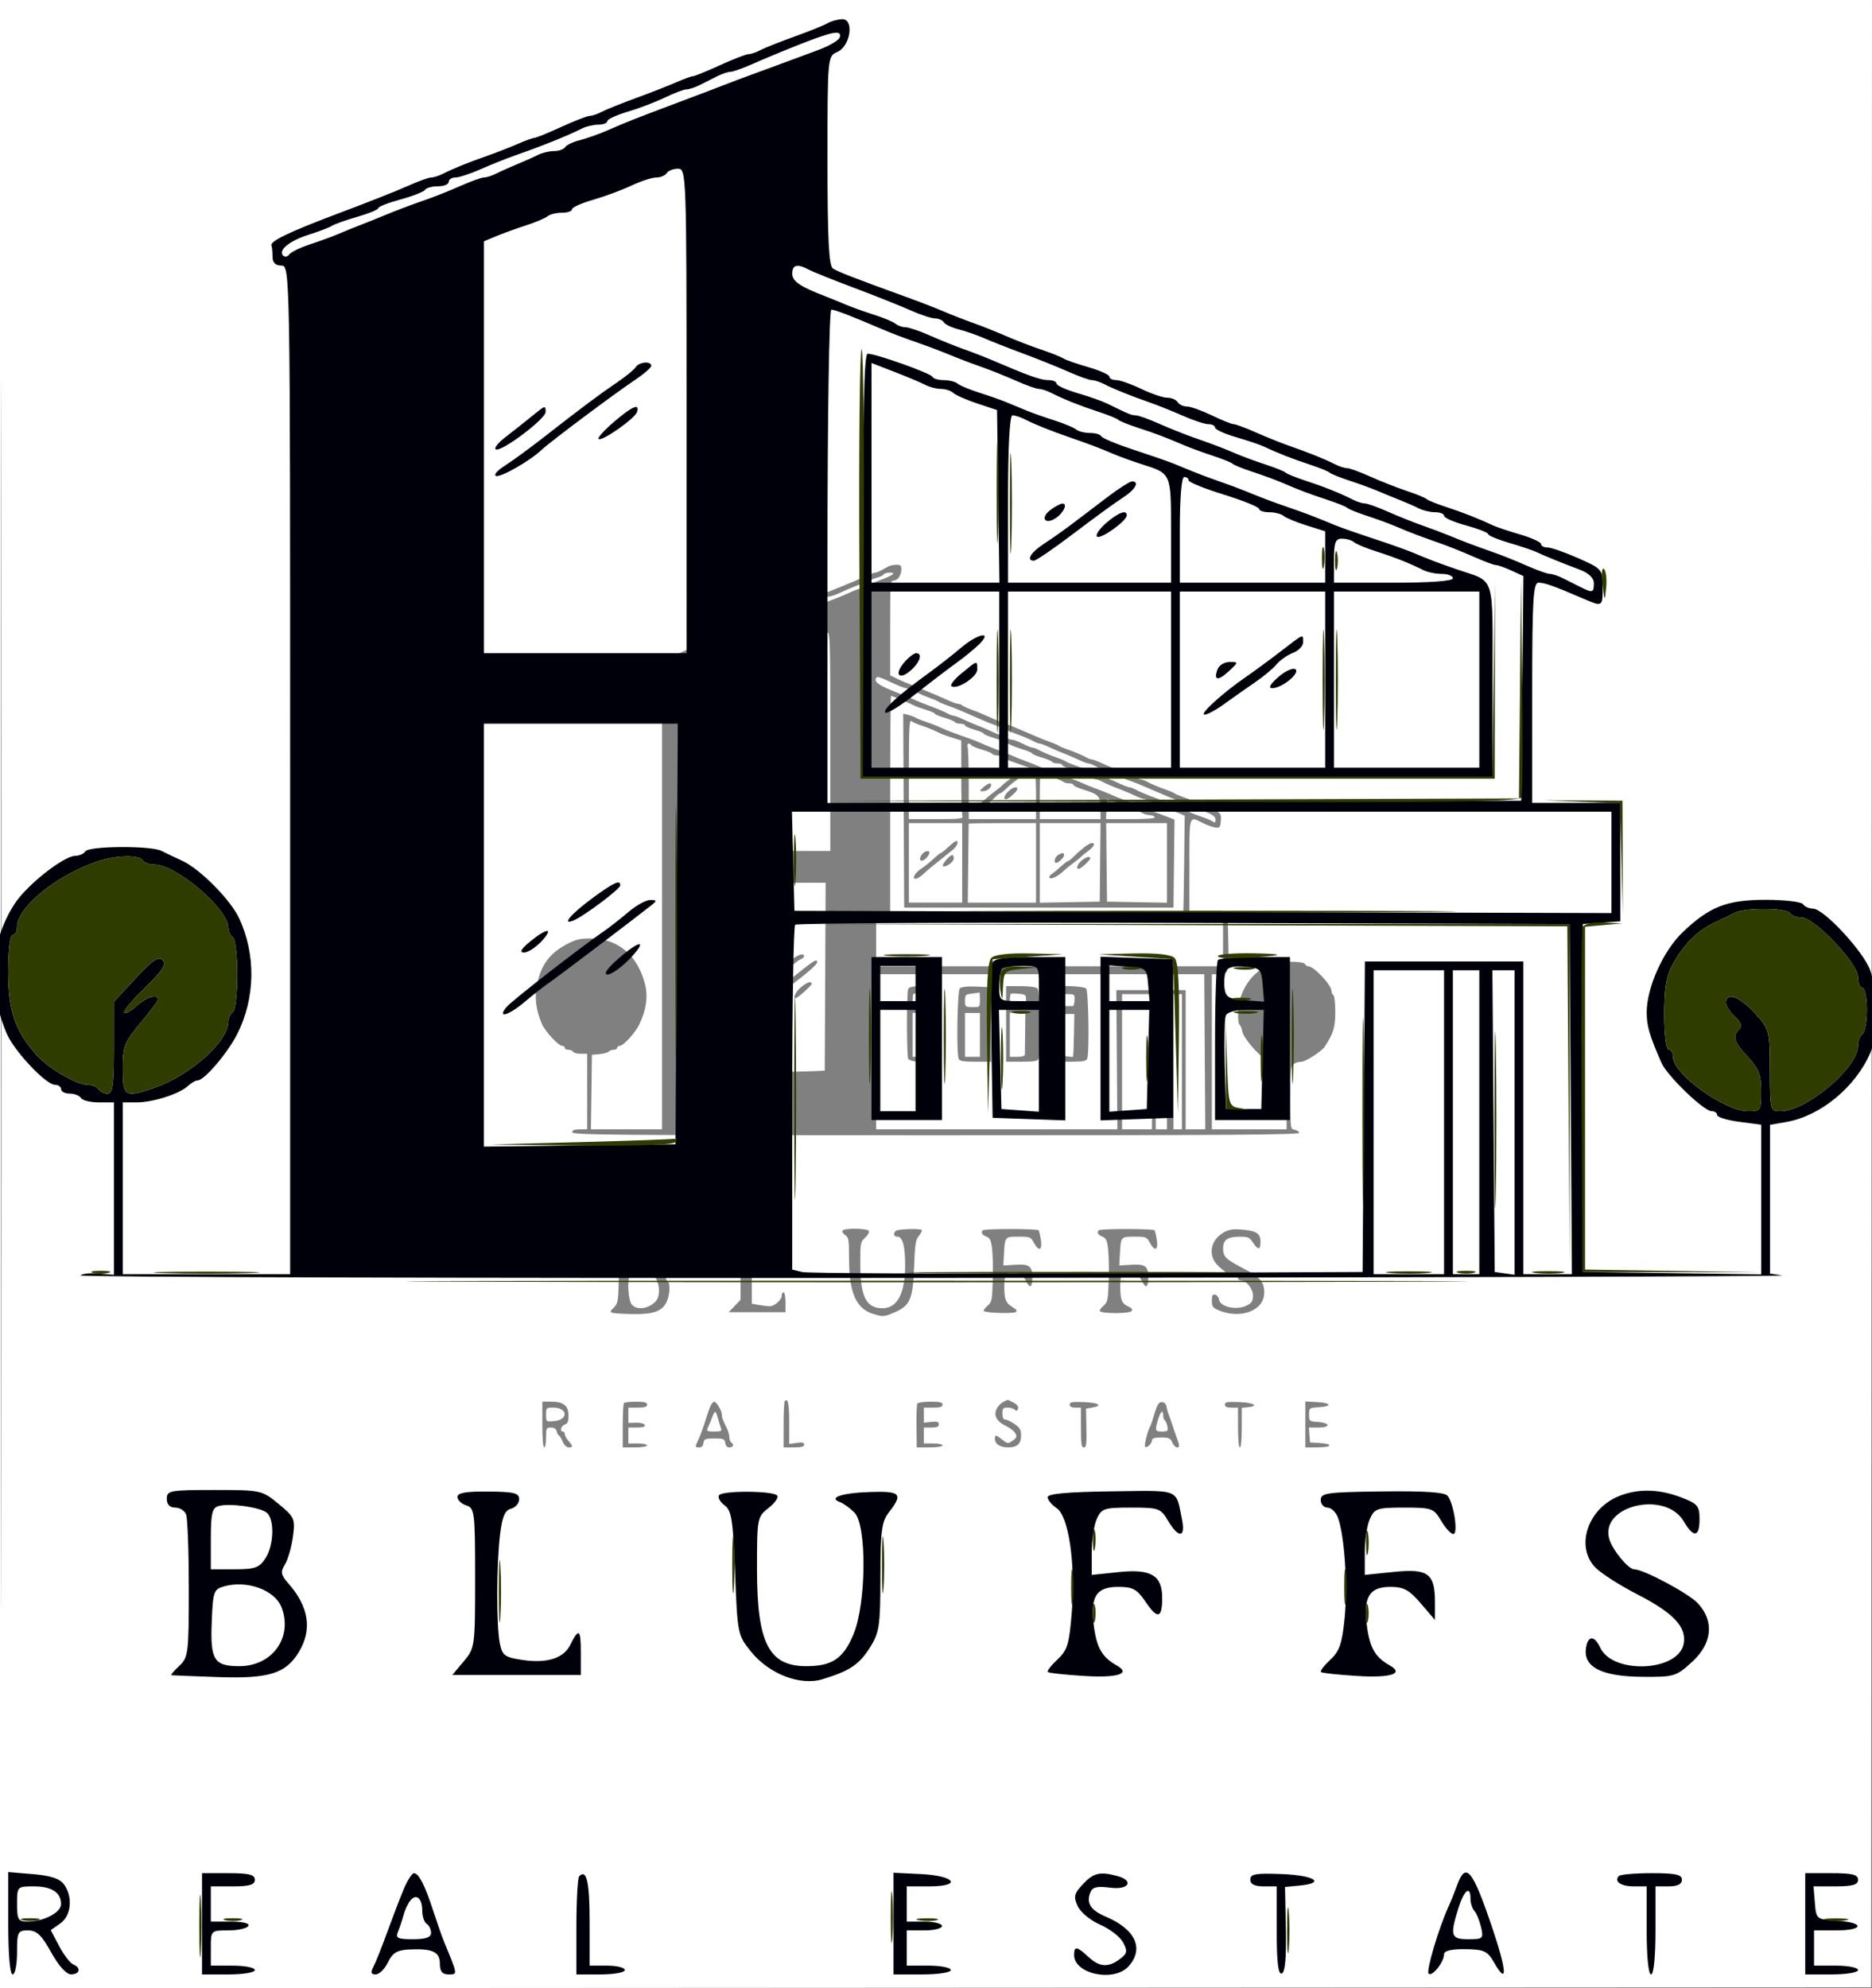 <?xml version="1.0" encoding="UTF-8" standalone="no"?>
<svg
   width="297.52"
   height="316"
   viewBox="-49 0 425.028 451.429"
   version="1.1"
   id="svg3"
   sodipodi:docname="BLUFFS REAL ESTATE LOGO.svg"
   inkscape:version="1.4 (86a8ad7, 2024-10-11)"
   xmlns:inkscape="http://www.inkscape.org/namespaces/inkscape"
   xmlns:sodipodi="http://sodipodi.sourceforge.net/DTD/sodipodi-0.dtd"
   xmlns="http://www.w3.org/2000/svg"
   xmlns:svg="http://www.w3.org/2000/svg">
  <rect x="-49" y="0" width="425.028" height="451.429" fill="#808080" stroke="none"/>
  <defs
     id="defs3" />
  <sodipodi:namedview
     id="namedview3"
     pagecolor="#ffffff"
     bordercolor="#878787"
     borderopacity="0.247"
     inkscape:showpageshadow="2"
     inkscape:pageopacity="0.0"
     inkscape:pagecheckerboard="0"
     inkscape:deskcolor="#d1d1d1"
     inkscape:zoom="2.2825407"
     inkscape:cx="139.9756"
     inkscape:cy="106.67937"
     inkscape:window-width="1920"
     inkscape:window-height="1009"
     inkscape:window-x="-8"
     inkscape:window-y="-8"
     inkscape:window-maximized="1"
     inkscape:current-layer="svg3" />
  <path
     d="m -49,225.714 v 225.714 l 212.407,-0.113 212.407,-0.113 0.107,-225.601 L 376.028,0 H 163.514 -49 v 225.714 m 0.211,0.225 c 0,124.143 0.048,174.861 0.108,112.707 0.059,-62.153 0.059,-163.725 0,-225.714 -0.059,-61.989 -0.108,-11.136 -0.108,113.007 m 201.476,-97.326 c -2.133,1.188 -2.579,1.398 -2.971,1.398 -0.239,0 -1.245,0.383 -2.235,0.852 -0.99,0.469 -3.424,1.504 -5.409,2.3 -4.229,1.697 -5.466,2.226 -6.469,2.77 -0.405,0.219 -0.933,0.399 -1.172,0.399 -0.239,0 -1.245,0.382 -2.235,0.85 -0.99,0.467 -2.469,1.101 -3.286,1.408 -0.817,0.307 -2.296,0.94 -3.286,1.408 -0.99,0.467 -1.996,0.85 -2.235,0.85 -0.239,0 -0.814,0.203 -1.278,0.451 -0.464,0.248 -1.223,0.655 -1.687,0.903 -0.464,0.248 -1.039,0.451 -1.278,0.451 -0.239,0 -1.245,0.382 -2.235,0.85 -0.99,0.467 -2.469,1.097 -3.286,1.4 -1.832,0.678 -3.376,1.342 -4.346,1.866 -0.405,0.219 -0.933,0.399 -1.172,0.399 -0.239,0 -1.245,0.389 -2.235,0.865 -0.99,0.476 -2.564,1.127 -3.498,1.448 -2.227,0.764 -2.976,1.459 -3.086,2.858 -0.074,0.949 0.095,1.149 0.967,1.149 h 1.057 v 51.463 51.463 h -8.077 -8.077 l 0.115,-8.464 0.115,-8.464 1.698,-0.143 c 0.934,-0.079 1.88,-0.333 2.102,-0.564 0.222,-0.232 0.747,-0.421 1.168,-0.421 0.42,0 0.764,-0.203 0.764,-0.451 0,-0.248 0.267,-0.451 0.594,-0.451 0.838,0 3.559,-2.997 4.471,-4.926 1.496,-3.164 1.947,-6.11 1.337,-8.729 -1.574,-6.766 -6.141,-10.721 -12.374,-10.721 -2.572,0 -3.46,0.22 -5.637,1.396 -3.791,2.049 -5.691,4.673 -6.607,9.127 -0.578,2.81 -0.217,5.714 1.094,8.815 0.734,1.735 3.781,5.04 4.647,5.04 0.322,0 0.586,0.203 0.586,0.451 0,0.248 0.371,0.451 0.824,0.451 0.453,0 0.942,0.203 1.087,0.451 0.144,0.248 0.92,0.451 1.723,0.451 h 1.461 v 8.577 8.577 h -1.698 c -1.227,0 -1.698,0.188 -1.698,0.677 0,0.599 9.463,0.677 82.62,0.677 65.907,0 82.585,-0.114 82.446,-0.564 -0.096,-0.31 -0.59,-0.629 -1.097,-0.709 -0.902,-0.141 -0.922,-0.3 -0.922,-7.319 0,-6.632 0.062,-7.211 0.821,-7.643 0.452,-0.257 1.23,-0.467 1.728,-0.467 0.875,0 4.547,-2.368 5.201,-3.355 2.006,-3.025 2.44,-4.431 2.44,-7.917 0,-1.965 -0.191,-3.698 -0.425,-3.852 -0.234,-0.153 -0.425,-0.569 -0.425,-0.925 0,-1.361 -3.998,-5.621 -5.277,-5.621 -0.328,0 -0.669,-0.23 -0.757,-0.511 -0.101,-0.321 -1.416,-0.516 -3.539,-0.526 -2.693,-0.013 -3.756,0.19 -5.24,1.002 -2.869,1.569 -4.803,3.95 -5.881,7.238 -0.605,1.847 -0.712,5.721 -0.168,6.078 0.203,0.134 0.484,0.851 0.624,1.594 0.253,1.343 3.467,5.165 5.207,6.192 0.491,0.289 1.781,0.668 2.866,0.841 l 1.973,0.315 v 7.398 7.397 h -8.492 -8.492 v -17.606 -17.606 h 1.69 c 2.127,0 2.205,-0.283 2.042,-7.449 l -0.123,-5.417 h -4.353 -4.353 l 0.002,-11.173 c 4.3e-4,-12.501 -0.18,-11.899 3.083,-10.279 0.99,0.491 2.278,0.948 2.861,1.016 0.944,0.109 1.076,-0.064 1.193,-1.565 0.138,-1.781 -0.025,-1.924 -4.059,-3.567 -0.525,-0.214 -1.385,-0.578 -1.911,-0.81 -0.525,-0.232 -1.72,-0.688 -2.654,-1.013 -0.934,-0.325 -1.794,-0.695 -1.911,-0.822 -0.117,-0.127 -0.977,-0.497 -1.911,-0.822 -1.806,-0.63 -3.355,-1.288 -4.559,-1.939 -0.405,-0.219 -0.933,-0.399 -1.172,-0.399 -0.239,0 -1.245,-0.382 -2.235,-0.85 -0.99,-0.467 -2.469,-1.101 -3.286,-1.408 -0.817,-0.307 -2.296,-0.94 -3.286,-1.408 -0.99,-0.467 -1.996,-0.85 -2.235,-0.85 -0.239,0 -0.767,-0.179 -1.172,-0.399 -1.203,-0.651 -2.752,-1.31 -4.559,-1.939 -0.934,-0.325 -1.794,-0.695 -1.911,-0.822 -0.117,-0.127 -0.977,-0.497 -1.911,-0.822 -0.934,-0.325 -2.176,-0.809 -2.76,-1.074 -0.584,-0.265 -1.492,-0.658 -2.017,-0.873 -0.525,-0.215 -1.481,-0.621 -2.123,-0.903 -1.596,-0.7 -2.606,-1.106 -4.352,-1.753 -0.817,-0.303 -2.25,-0.906 -3.185,-1.339 -0.934,-0.434 -2.463,-1.06 -3.397,-1.393 -0.934,-0.332 -1.88,-0.766 -2.102,-0.963 -0.222,-0.198 -0.654,-0.359 -0.96,-0.359 -0.306,0 -1.366,-0.383 -2.357,-0.852 -0.99,-0.469 -3.424,-1.504 -5.409,-2.3 -4.348,-1.745 -5.203,-2.108 -6.581,-2.793 l -1.062,-0.528 v -10.758 c 0,-10.393 0.028,-10.758 0.834,-10.758 0.921,0 1.713,-1.238 1.713,-2.679 0,-0.723 -0.263,-0.927 -1.168,-0.906 -0.642,0.015 -1.454,0.186 -1.805,0.381 m -1.033,1.799 c -0.128,0.221 -0.76,0.541 -1.405,0.712 -0.644,0.171 -1.745,0.576 -2.445,0.9 -0.701,0.324 -1.943,0.841 -2.76,1.147 -0.817,0.307 -2.296,0.94 -3.286,1.407 -0.99,0.467 -2.078,0.85 -2.416,0.85 -0.339,0 -0.712,0.165 -0.83,0.367 -0.117,0.202 -1.609,0.855 -3.316,1.452 -1.706,0.596 -3.198,1.194 -3.315,1.329 -0.117,0.134 -0.977,0.514 -1.911,0.843 -0.934,0.33 -2.509,0.989 -3.498,1.465 -0.99,0.476 -2.078,0.865 -2.416,0.865 -0.339,0 -0.735,0.203 -0.879,0.451 -0.144,0.248 -0.729,0.451 -1.299,0.451 -0.57,0 -1.036,0.167 -1.036,0.37 0,0.204 -0.955,0.646 -2.123,0.985 -1.168,0.338 -2.123,0.737 -2.123,0.886 0,0.149 -0.907,0.553 -2.017,0.897 -1.936,0.601 -2.482,0.83 -4.346,1.828 -0.464,0.248 -1.039,0.451 -1.278,0.451 -0.239,0 -1.245,0.389 -2.235,0.865 -0.99,0.476 -2.564,1.128 -3.498,1.448 -0.934,0.321 -1.937,0.769 -2.229,0.996 -0.811,0.63 -0.642,1.273 0.212,0.81 0.408,-0.221 1.269,-0.629 1.911,-0.906 0.642,-0.277 1.597,-0.694 2.123,-0.926 0.526,-0.232 1.72,-0.688 2.654,-1.013 0.934,-0.325 1.794,-0.695 1.911,-0.822 0.117,-0.127 0.977,-0.497 1.911,-0.822 0.934,-0.325 2.128,-0.781 2.654,-1.013 1.848,-0.816 2.88,-1.239 4.352,-1.784 0.817,-0.303 2.296,-0.933 3.286,-1.4 0.99,-0.467 1.996,-0.85 2.235,-0.85 0.239,0 0.767,-0.179 1.172,-0.399 1.018,-0.551 2.283,-1.091 6.469,-2.761 1.985,-0.792 4.039,-1.624 4.564,-1.849 2.451,-1.048 2.962,-1.256 4.352,-1.77 0.817,-0.303 2.296,-0.933 3.286,-1.4 0.99,-0.467 2.05,-0.85 2.357,-0.85 0.306,0 0.738,-0.18 0.96,-0.399 0.222,-0.219 1.645,-0.852 3.163,-1.407 3.203,-1.17 4.064,-1.806 2.445,-1.806 -0.617,0 -1.226,0.181 -1.355,0.401 m -14.253,13.567 c -0.814,0.476 -2.36,1.143 -4.246,1.831 -1.462,0.534 -2.463,0.942 -4.352,1.776 -0.526,0.232 -1.72,0.68 -2.654,0.997 -0.934,0.317 -1.889,0.7 -2.123,0.851 -0.234,0.152 -1.237,0.548 -2.229,0.881 l -1.805,0.605 v 21.145 21.145 h 9.766 9.766 v -24.829 c 0,-23.356 -0.044,-24.827 -0.743,-24.802 -0.408,0.015 -1.03,0.194 -1.38,0.399 m 12.505,9.994 c -0.464,0.798 0.568,1.59 3.731,2.861 3.497,1.405 4.344,1.755 5.844,2.413 0.584,0.256 1.73,0.711 2.548,1.009 1.798,0.656 3.355,1.322 4.346,1.859 0.405,0.219 0.933,0.399 1.172,0.399 0.239,0 1.245,0.382 2.235,0.85 0.99,0.467 2.469,1.101 3.286,1.408 0.817,0.307 2.296,0.94 3.286,1.408 0.99,0.467 2.078,0.85 2.416,0.85 0.339,0 0.735,0.203 0.879,0.451 0.144,0.248 0.597,0.451 1.007,0.451 0.409,0 1.535,0.406 2.502,0.903 0.967,0.497 1.96,0.903 2.208,0.903 0.248,0 0.783,0.179 1.188,0.399 1.203,0.651 2.752,1.31 4.559,1.939 0.934,0.325 1.794,0.695 1.911,0.822 0.117,0.127 0.977,0.497 1.911,0.822 0.934,0.325 2.129,0.781 2.654,1.013 1.848,0.816 2.88,1.239 4.352,1.784 0.817,0.303 2.296,0.933 3.286,1.4 0.99,0.467 1.996,0.85 2.235,0.85 0.239,0 0.767,0.179 1.172,0.399 1.203,0.651 2.752,1.31 4.559,1.939 0.934,0.325 1.794,0.695 1.911,0.822 0.117,0.127 0.977,0.497 1.911,0.822 0.934,0.325 2.129,0.781 2.654,1.013 0.525,0.232 1.385,0.611 1.911,0.843 0.525,0.232 1.72,0.68 2.654,0.997 0.934,0.317 1.937,0.761 2.229,0.988 0.374,0.291 0.531,0.162 0.531,-0.435 0,-0.856 -0.768,-1.33 -4.034,-2.491 -0.934,-0.332 -1.794,-0.707 -1.911,-0.834 -0.117,-0.127 -0.977,-0.497 -1.911,-0.822 -1.681,-0.586 -2.298,-0.832 -4.564,-1.826 -0.642,-0.282 -1.598,-0.688 -2.123,-0.903 -0.525,-0.215 -1.433,-0.608 -2.017,-0.873 -0.584,-0.265 -1.826,-0.748 -2.76,-1.074 -0.934,-0.325 -1.794,-0.695 -1.911,-0.822 -0.117,-0.127 -0.977,-0.497 -1.911,-0.822 -1.806,-0.63 -3.355,-1.288 -4.559,-1.939 -0.405,-0.219 -0.933,-0.399 -1.172,-0.399 -0.239,0 -1.245,-0.382 -2.235,-0.85 -0.99,-0.467 -2.469,-1.101 -3.286,-1.408 -0.817,-0.307 -2.296,-0.94 -3.286,-1.408 -0.99,-0.467 -1.996,-0.85 -2.235,-0.85 -0.239,0 -0.767,-0.179 -1.172,-0.399 -1.203,-0.651 -2.752,-1.31 -4.559,-1.939 -0.934,-0.325 -1.794,-0.695 -1.911,-0.822 -0.117,-0.127 -0.977,-0.497 -1.911,-0.822 -1.681,-0.586 -2.298,-0.832 -4.564,-1.826 -0.642,-0.282 -1.693,-0.742 -2.335,-1.024 -2.267,-0.994 -2.883,-1.24 -4.564,-1.826 -0.934,-0.325 -1.794,-0.695 -1.911,-0.822 -0.117,-0.127 -0.977,-0.501 -1.911,-0.83 -0.934,-0.33 -2.509,-0.989 -3.498,-1.465 -0.99,-0.476 -1.995,-0.865 -2.234,-0.865 -0.239,0 -1.244,-0.377 -2.234,-0.839 -3.681,-1.716 -4.098,-1.848 -4.369,-1.381 m 3.206,29.193 v 25.167 l 33.198,-0.121 c 18.258,-0.067 33.248,-0.175 33.31,-0.241 0.061,-0.066 0.17,-5.215 0.24,-11.444 l 0.127,-11.324 -1.061,-0.454 c -0.584,-0.25 -1.73,-0.703 -2.548,-1.008 -1.851,-0.69 -3.387,-1.352 -4.346,-1.87 -0.405,-0.219 -0.933,-0.399 -1.172,-0.399 -0.239,0 -1.245,-0.382 -2.235,-0.85 -0.99,-0.467 -2.469,-1.097 -3.286,-1.4 -1.832,-0.678 -3.376,-1.342 -4.346,-1.866 -0.406,-0.219 -0.94,-0.399 -1.188,-0.399 -0.248,0 -1.186,-0.377 -2.084,-0.839 -0.898,-0.461 -2.513,-1.115 -3.589,-1.453 -1.075,-0.338 -1.955,-0.772 -1.955,-0.967 0,-0.194 -0.466,-0.353 -1.036,-0.353 -0.57,0 -1.131,-0.163 -1.247,-0.362 -0.115,-0.199 -1.178,-0.642 -2.36,-0.985 -1.182,-0.342 -2.15,-0.744 -2.15,-0.893 0,-0.149 -0.908,-0.553 -2.017,-0.897 -1.109,-0.344 -2.351,-0.795 -2.76,-1.001 -0.408,-0.207 -1.078,-0.544 -1.486,-0.751 -0.408,-0.206 -1.651,-0.657 -2.76,-1.001 -1.109,-0.344 -2.017,-0.748 -2.017,-0.897 0,-0.149 -0.955,-0.548 -2.123,-0.886 -1.168,-0.338 -2.123,-0.781 -2.123,-0.985 0,-0.203 -0.466,-0.37 -1.036,-0.37 -0.57,0 -1.131,-0.163 -1.247,-0.362 -0.116,-0.199 -1.178,-0.642 -2.36,-0.985 -1.182,-0.342 -2.15,-0.744 -2.15,-0.893 0,-0.149 -0.907,-0.553 -2.017,-0.897 -1.109,-0.344 -2.303,-0.771 -2.654,-0.948 -0.35,-0.178 -1.115,-0.525 -1.698,-0.771 -0.584,-0.246 -1.596,-0.676 -2.249,-0.955 -0.653,-0.279 -1.274,-0.508 -1.38,-0.508 -0.106,0 -0.192,11.325 -0.192,25.167 m 3.074,0.893 0.11,22.017 h 30.571 30.571 l 0.114,-9.986 0.114,-9.986 -1.282,-0.51 c -0.705,-0.28 -1.903,-0.733 -2.662,-1.007 -0.759,-0.273 -1.81,-0.679 -2.335,-0.903 -0.525,-0.223 -1.385,-0.589 -1.911,-0.812 -0.525,-0.223 -1.624,-0.65 -2.441,-0.948 -1.687,-0.616 -2.72,-1.029 -4.246,-1.7 -0.584,-0.256 -1.73,-0.711 -2.548,-1.009 -1.463,-0.534 -2.469,-0.944 -4.352,-1.776 -0.525,-0.232 -2.197,-0.855 -3.715,-1.384 -2.682,-0.935 -3.294,-1.173 -5.52,-2.151 -0.584,-0.256 -1.73,-0.711 -2.548,-1.009 -0.817,-0.298 -1.916,-0.725 -2.441,-0.948 -0.525,-0.223 -1.385,-0.589 -1.911,-0.812 -0.525,-0.223 -1.624,-0.65 -2.441,-0.948 -0.817,-0.298 -1.964,-0.753 -2.548,-1.009 -2.226,-0.978 -2.838,-1.216 -5.52,-2.151 -1.518,-0.529 -3.238,-1.179 -3.821,-1.444 -1.898,-0.862 -2.732,-1.195 -4.458,-1.78 -0.934,-0.317 -1.889,-0.708 -2.123,-0.871 -0.234,-0.162 -0.952,-0.429 -1.597,-0.593 l -1.171,-0.297 0.11,22.017 M 134.806,163.516 c -0.324,0.335 -1.257,1.106 -2.075,1.715 -0.817,0.609 -1.773,1.357 -2.123,1.663 -3.085,2.692 -8.038,6.642 -8.81,7.026 -1.108,0.551 -1.262,1.233 -0.278,1.233 0.721,0 2.675,-1.343 4.413,-3.034 0.581,-0.566 1.184,-1.028 1.34,-1.028 0.155,0 1.113,-0.712 2.127,-1.583 2.545,-2.184 2.515,-2.16 4.169,-3.403 2.321,-1.744 2.726,-2.24 2.25,-2.747 -0.283,-0.301 -0.62,-0.249 -1.013,0.157 m 22.552,11.132 v 11.341 h 6.202 c 5.481,0 6.172,-0.083 5.944,-0.714 -0.142,-0.393 -0.258,-4.411 -0.258,-8.93 v -8.216 l -2.017,-0.626 c -1.11,-0.344 -2.303,-0.771 -2.654,-0.948 -1.334,-0.676 -2.819,-1.292 -4.458,-1.847 -0.934,-0.317 -1.937,-0.761 -2.229,-0.988 -0.421,-0.327 -0.531,1.937 -0.531,10.929 m -32.27,-6.362 c 0,0.195 -0.526,0.685 -1.168,1.089 -1.418,0.892 -3.078,2.395 -3.078,2.786 0,0.157 0.382,0.286 0.849,0.286 0.467,0 0.85,-0.152 0.852,-0.339 0.002,-0.186 0.718,-0.845 1.592,-1.463 1.796,-1.271 2.264,-1.832 1.961,-2.352 -0.27,-0.464 -1.008,-0.468 -1.008,-0.006 m 8.28,0.13 c -0.234,0.242 -0.995,0.977 -1.692,1.635 -1.621,1.528 -0.735,1.938 1.155,0.534 1.427,-1.06 2.005,-1.724 2.017,-2.314 0.009,-0.477 -0.971,-0.38 -1.48,0.145 m 37.32,1.133 c 0.142,0.393 0.258,4.252 0.258,8.577 v 7.863 h 7.643 7.643 v -5.362 c 0,-3.758 -0.159,-5.491 -0.531,-5.794 -0.292,-0.237 -2.01,-0.923 -3.819,-1.522 -1.809,-0.599 -3.289,-1.242 -3.291,-1.429 -0.002,-0.186 -0.468,-0.339 -1.039,-0.339 -0.57,0 -1.131,-0.163 -1.247,-0.362 -0.115,-0.199 -1.19,-0.646 -2.387,-0.992 -1.197,-0.347 -2.272,-0.793 -2.387,-0.992 -0.389,-0.669 -1.104,-0.37 -0.843,0.352 m 16.393,10.968 v 5.472 h 6.9 6.9 l -0.034,-2.508 c -0.038,-2.81 -0.302,-3.085 -4.115,-4.282 -1.104,-0.347 -2.008,-0.789 -2.008,-0.983 0,-0.194 -0.439,-0.353 -0.977,-0.353 -0.537,0 -1.158,-0.168 -1.38,-0.373 -0.222,-0.205 -1.263,-0.648 -2.314,-0.984 -1.051,-0.336 -2.149,-0.803 -2.441,-1.037 -0.417,-0.335 -0.531,0.744 -0.531,5.047 m -6.628,-3.725 c -0.909,0.652 -1.747,1.322 -1.864,1.489 -0.117,0.167 -0.881,0.795 -1.698,1.395 -0.817,0.601 -1.74,1.354 -2.05,1.674 -0.31,0.32 -0.931,0.791 -1.38,1.046 -0.449,0.255 -0.816,0.755 -0.816,1.11 0,0.77 2.569,-0.689 4.159,-2.361 0.536,-0.564 1.112,-1.025 1.278,-1.025 0.167,0 0.782,-0.472 1.368,-1.049 0.585,-0.577 1.586,-1.413 2.224,-1.858 1.129,-0.786 1.535,-1.608 0.796,-1.608 -0.201,0 -1.109,0.534 -2.017,1.186 m -6.169,1.959 c -0.961,0.851 -0.966,0.888 -0.132,0.903 0.873,0.015 1.889,-0.754 1.889,-1.43 0,-0.614 -0.71,-0.401 -1.757,0.527 m 5.659,0.935 c -0.981,0.972 -1.213,1.788 -0.508,1.788 0.536,0 2.551,-1.847 2.551,-2.338 0,-0.679 -1.102,-0.381 -2.043,0.55 m 22.402,1.853 c -0.011,0.088 -0.067,1.126 -0.123,2.305 l -0.101,2.144 h 5.668 c 3.671,0 5.575,-0.159 5.406,-0.451 -0.144,-0.248 -0.636,-0.451 -1.093,-0.451 -0.456,0 -1.162,-0.179 -1.567,-0.399 -1.299,-0.703 -2.811,-1.345 -4.771,-2.025 -1.051,-0.365 -2.245,-0.803 -2.654,-0.974 -0.408,-0.171 -0.753,-0.238 -0.765,-0.149 m -44.986,14.381 v 9.029 l 6.051,-4.4e-4 h 6.051 v -9.029 -9.029 l -6.051,4.6e-4 h -6.051 v 9.029 m 13.578,-8.916 c -0.006,0.062 -0.053,4.125 -0.106,9.029 l -0.097,8.916 h 7.749 7.749 v -9.029 -9.029 h -7.643 c -4.204,0 -7.647,0.051 -7.652,0.113 m 16.144,8.927 v 9.04 l 6.806,-0.124 6.806,-0.124 0.094,-8.916 0.094,-8.916 h -6.9 l -6.9,4.6e-4 v 9.04 m 15.168,-0.125 0.094,8.916 6.806,0.124 6.806,0.124 v -9.04 -9.04 l -6.9,-4.6e-4 h -6.9 l 0.094,8.916 m -35.925,-3.491 c -0.791,0.741 -1.555,1.35 -1.698,1.354 -0.143,0.005 -0.923,0.628 -1.734,1.387 -0.81,0.759 -1.972,1.693 -2.582,2.077 -1.481,0.93 -2.371,2.398 -1.453,2.398 0.361,0 1.079,-0.412 1.596,-0.915 0.824,-0.802 2.123,-1.873 6.822,-5.624 1.048,-0.836 1.528,-2.046 0.805,-2.03 -0.175,0.005 -0.965,0.613 -1.756,1.354 m 30.755,0.131 c -0.69,0.545 -1.701,1.447 -2.248,2.006 -0.547,0.559 -1.129,1.019 -1.294,1.023 -0.165,0.005 -0.902,0.562 -1.639,1.241 -0.737,0.679 -1.692,1.464 -2.123,1.746 -0.431,0.281 -0.639,0.671 -0.464,0.866 0.35,0.389 1.998,-0.428 3.176,-1.575 0.413,-0.402 1.419,-1.222 2.236,-1.825 0.817,-0.602 1.582,-1.216 1.698,-1.364 0.117,-0.148 0.833,-0.73 1.592,-1.294 1.411,-1.048 1.798,-1.886 0.849,-1.841 -0.292,0.014 -1.095,0.471 -1.785,1.016 m -36.642,1.44 c -1.147,1.385 -0.304,2.179 0.925,0.873 0.367,-0.39 0.667,-0.898 0.667,-1.129 0,-0.631 -0.99,-0.472 -1.592,0.256 m 30.784,0.264 c -0.729,0.451 -1.051,1.784 -0.425,1.755 0.575,-0.026 1.805,-1.203 1.805,-1.728 0,-0.627 -0.399,-0.635 -1.38,-0.027 m -25.368,1.091 c -0.548,0.62 -0.893,1.237 -0.766,1.371 0.463,0.493 2.463,-0.861 2.463,-1.668 0,-1.132 -0.514,-1.042 -1.697,0.297 m 30.676,0.202 c -0.954,0.846 -1.275,1.831 -0.597,1.831 0.465,0 2.614,-1.961 2.614,-2.384 0,-0.593 -1.049,-0.305 -2.017,0.553 m -76.535,26.547 -0.002,21.556 6.901,-0.12 c 3.795,-0.066 7.906,-0.167 9.136,-0.226 l 2.236,-0.106 0.1,-21.33 0.1,-21.33 h -9.235 -9.235 l -4.2e-4,21.556 m 29.935,-7.561 v 4.966 h 39.382 39.382 v -4.966 -4.966 h -39.382 -39.382 v 4.966 m -18.276,2.837 c -1.581,1 -3.591,2.744 -3.591,3.116 0,0.773 1.217,0.311 2.596,-0.983 0.791,-0.743 1.772,-1.467 2.181,-1.611 0.85,-0.298 1.009,-1.111 0.212,-1.087 -0.292,0.009 -0.921,0.263 -1.398,0.564 m 1.917,2.605 c -1.278,1.007 -2.642,2.107 -3.03,2.445 -0.389,0.338 -2.538,2.078 -4.777,3.867 -2.239,1.789 -4.07,3.431 -4.07,3.649 0,0.995 1.214,0.221 6.333,-4.04 0.797,-0.664 2.422,-1.951 3.609,-2.861 3.17,-2.429 4.919,-4.024 4.919,-4.484 0,-0.733 -0.626,-0.434 -2.984,1.423 m 16.359,18.935 v 17.606 l 27.387,4.4e-4 h 27.387 l -0.122,-15.8 -0.122,-15.8 h 7.871 7.871 v 15.8 15.8 h 2.229 l 2.229,4.4e-4 -0.116,-17.606 -0.116,-17.606 h -37.249 -37.249 v 17.606 m -25.646,-16.073 c -0.525,0.594 -0.774,1.199 -0.554,1.344 0.408,0.268 2.635,-1.508 2.635,-2.101 0,-0.697 -1.173,-0.27 -2.081,0.757 m 8.556,1.44 c -1.191,0.998 -1.867,2.445 -1.143,2.445 0.427,0 3.584,-2.85 3.584,-3.235 0,-0.709 -1.062,-0.365 -2.441,0.79 m 24.354,0.451 c -0.142,0.393 -0.258,3.931 -0.258,7.863 0,3.932 0.116,7.47 0.258,7.863 0.377,1.044 6.751,1.044 7.127,0 0.336,-0.93 0.336,-14.796 0,-15.726 -0.205,-0.567 -0.941,-0.714 -3.564,-0.714 -2.623,0 -3.359,0.148 -3.564,0.714 m 11.732,-0.19 c -0.552,0.587 -0.786,14.48 -0.268,15.916 0.207,0.573 0.964,0.714 3.831,0.714 h 3.573 l -0.115,-8.464 -0.116,-8.464 -3.19,-0.13 c -2.117,-0.086 -3.367,0.058 -3.715,0.429 m 10.514,8.053 v 8.577 h 3.564 c 2.858,0 3.615,-0.141 3.821,-0.714 0.506,-1.402 0.286,-15.327 -0.252,-15.898 -0.309,-0.329 -1.812,-0.542 -3.821,-0.542 h -3.312 v 8.577 m 11.323,-8.276 c -0.156,0.165 -0.283,4.025 -0.283,8.577 v 8.276 h 3.564 c 2.858,0 3.615,-0.141 3.821,-0.714 0.506,-1.402 0.286,-15.327 -0.252,-15.898 -0.538,-0.572 -6.347,-0.776 -6.85,-0.241 m -32.376,1.467 c -0.097,0.103 -0.177,0.814 -0.176,1.58 0.002,1.319 0.09,1.393 1.698,1.414 1.665,0.022 1.697,-0.009 1.697,-1.58 0,-1.537 -0.061,-1.602 -1.521,-1.602 -0.837,0 -1.601,0.085 -1.698,0.188 m 13.304,-0.085 c -1.473,0.164 -1.592,0.285 -1.591,1.617 0.002,1.375 0.078,1.441 1.698,1.462 1.686,0.022 1.697,0.01 1.697,-1.693 0,-0.943 -0.048,-1.681 -0.106,-1.639 -0.059,0.042 -0.822,0.156 -1.698,0.253 m 8.788,0.071 c -0.104,0.112 -0.19,0.84 -0.19,1.619 0,1.371 0.057,1.415 1.793,1.369 1.698,-0.045 1.796,-0.122 1.859,-1.45 0.062,-1.316 -0.035,-1.412 -1.602,-1.571 -0.918,-0.093 -1.754,-0.078 -1.859,0.033 m 10.991,1.406 c 0,1.234 0.126,1.354 1.416,1.354 0.778,0 1.555,0.003 1.726,0.005 0.171,0.003 0.339,-0.607 0.375,-1.354 0.061,-1.308 -0.004,-1.36 -1.726,-1.36 -1.706,0 -1.791,0.064 -1.791,1.354 m 14.295,13.994 v 15.349 h 3.397 3.397 v -15.349 -15.349 h -3.397 -3.397 v 15.349 m 7.643,0 v 15.349 h 1.274 1.274 v -15.349 -15.349 h -1.274 -1.274 v 15.349 m 4.034,0 v 15.349 h 0.955 0.955 v -15.349 -15.349 h -0.955 -0.955 v 15.349 m -59.232,-6.106 v 4.998 h 1.698 1.698 l -0.002,-4.976 -0.002,-4.976 -1.697,-0.022 -1.697,-0.022 v 4.998 m 11.889,0.022 v 4.976 h 1.698 1.698 v -4.976 -4.976 h -1.698 -1.698 v 4.976 m 10.19,-0.03 v 5.005 h 1.698 c 0.934,0 1.705,-0.208 1.712,-0.461 0.008,-0.254 0.035,-2.466 0.061,-4.915 l 0.047,-4.453 -1.759,-0.091 -1.759,-0.091 v 5.005 m 11.207,-4.006 c 0.142,0.393 0.258,2.503 0.258,4.689 v 3.975 l 1.38,0.223 c 0.759,0.123 1.434,0.173 1.5,0.112 0.066,-0.061 0.161,-2.272 0.212,-4.913 l 0.092,-4.801 -1.85,4.6e-4 c -1.512,4.5e-4 -1.803,0.131 -1.592,0.715 M 89.42,279.832 c 0,0.468 0.357,0.95 0.794,1.071 1.03,0.287 1.443,3.608 1.265,10.177 -0.118,4.38 -0.223,4.921 -1.118,5.808 -0.903,0.894 -0.922,0.997 -0.221,1.203 0.422,0.124 2.547,0.246 4.723,0.27 4.594,0.053 6.496,-0.655 7.499,-2.792 0.732,-1.561 0.859,-4.205 0.221,-4.624 -0.234,-0.153 -0.425,-0.599 -0.425,-0.99 0,-0.39 -0.406,-1.084 -0.901,-1.541 l -0.901,-0.831 0.919,-2.079 c 0.966,-2.186 0.905,-3.134 -0.297,-4.591 -1.33,-1.613 -2.492,-1.93 -7.071,-1.93 -4.111,0 -4.486,0.071 -4.486,0.85 m 28.024,-0.189 c 0,0.363 0.382,0.878 0.849,1.144 0.793,0.451 0.849,0.945 0.849,7.411 v 6.928 l -1.354,1.408 -1.354,1.408 h 6.45 6.45 v -2.257 c 0,-1.241 -0.191,-2.257 -0.425,-2.257 -0.234,0 -0.425,0.332 -0.425,0.737 0,0.989 -1.614,2.424 -2.719,2.418 -0.49,-0.003 -1.607,-0.131 -2.483,-0.285 l -1.592,-0.28 v -7.16 c 0,-6.671 0.058,-7.198 0.849,-7.724 0.467,-0.31 0.849,-0.921 0.849,-1.358 0,-0.682 -0.419,-0.794 -2.972,-0.794 -2.327,0 -2.972,0.144 -2.972,0.661 m 24.848,-0.225 c -0.14,0.24 0.136,0.696 0.612,1.012 0.781,0.518 0.866,1.034 0.866,5.25 0,7.799 1.552,11.396 5.452,12.639 2.213,0.705 2.59,0.676 5,-0.393 3.429,-1.52 4.054,-3.003 4.314,-10.232 0.18,-4.997 0.349,-6.177 1.005,-6.98 0.434,-0.532 0.789,-1.148 0.789,-1.369 0,-0.221 -1.383,-0.342 -3.074,-0.27 -2.531,0.109 -3.099,0.272 -3.216,0.923 -0.096,0.537 0.127,0.79 0.697,0.79 1.183,0 1.771,2.122 1.771,6.394 0,6.529 -1.751,9.857 -5.186,9.857 -3.667,0 -5.005,-2.686 -5.005,-10.047 0,-4.806 0.037,-5.005 1.115,-5.99 0.613,-0.561 0.984,-1.244 0.824,-1.52 -0.359,-0.617 -5.611,-0.673 -5.965,-0.064 m 31.841,-0.065 c -0.469,0.499 -0.169,1.024 0.811,1.42 0.853,0.344 1.077,0.832 1.315,2.852 0.158,1.34 0.22,4.579 0.14,7.198 -0.137,4.442 -0.218,4.822 -1.208,5.675 -0.584,0.503 -0.946,1.037 -0.805,1.188 0.402,0.429 6.619,0.62 7.225,0.222 0.387,-0.254 0.159,-0.591 -0.792,-1.171 -1.47,-0.897 -1.792,-1.703 -1.8,-4.514 -0.009,-2.796 0.299,-3.31 1.98,-3.31 1.539,0 2.211,0.474 3.057,2.154 0.794,1.576 1.326,1.187 1.326,-0.97 0,-2.647 -0.627,-3.114 -3.915,-2.921 l -2.666,0.157 0.134,-2.483 c 0.221,-4.096 0.194,-4.063 3.311,-4.063 2.611,0 2.788,0.069 3.475,1.352 1.104,2.062 1.958,1.787 1.611,-0.519 -0.155,-1.032 -0.382,-2.048 -0.505,-2.259 -0.233,-0.401 -12.316,-0.409 -12.692,-0.008 m 26.325,0 c -0.469,0.499 -0.169,1.024 0.811,1.42 0.857,0.347 1.077,0.831 1.322,2.918 0.162,1.376 0.22,4.619 0.13,7.205 -0.152,4.355 -0.241,4.769 -1.216,5.609 -0.579,0.499 -0.925,1.043 -0.769,1.209 0.542,0.579 6.703,0.57 7.155,-0.01 0.313,-0.402 0.094,-0.699 -0.811,-1.097 -1.36,-0.599 -1.731,-1.535 -1.74,-4.385 -0.009,-2.796 0.299,-3.31 1.98,-3.31 1.539,0 2.211,0.474 3.057,2.154 0.794,1.576 1.326,1.187 1.326,-0.97 0,-2.647 -0.627,-3.114 -3.915,-2.921 l -2.666,0.157 0.133,-2.483 c 0.22,-4.094 0.194,-4.063 3.312,-4.063 2.611,0 2.788,0.069 3.475,1.352 1.104,2.062 1.958,1.787 1.611,-0.519 -0.155,-1.032 -0.382,-2.048 -0.505,-2.259 -0.233,-0.401 -12.316,-0.409 -12.692,-0.008 m 28.171,0.6 c -2.872,1.75 -3.389,5.205 -1.107,7.404 1.642,1.582 3.04,2.458 3.922,2.458 0.354,0 0.643,0.203 0.643,0.451 0,0.248 0.285,0.451 0.634,0.451 1.247,0 2.763,1.896 2.763,3.456 0,1.19 -0.25,1.624 -1.253,2.175 -2.298,1.264 -6.237,0.468 -6.477,-1.308 -0.069,-0.511 -0.46,-0.996 -0.868,-1.078 -0.587,-0.119 -0.743,0.164 -0.743,1.352 0,1.209 0.228,1.607 1.168,2.036 5.139,2.349 10.721,0.34 10.721,-3.859 0,-2.421 -0.946,-3.521 -4.711,-5.477 -4.046,-2.102 -4.63,-2.676 -4.63,-4.551 0,-1.927 0.995,-2.646 3.686,-2.663 1.967,-0.013 2.296,0.129 3.107,1.34 1.193,1.781 1.698,1.71 1.698,-0.237 0,-1.907 -1.038,-2.518 -4.671,-2.747 -1.775,-0.112 -2.707,0.079 -3.883,0.795 M 94.94,280.758 c -0.994,0.277 -1.062,0.481 -1.062,3.21 v 2.914 l 1.855,0.141 c 1.453,0.111 2.074,-0.077 2.866,-0.869 1.112,-1.111 1.339,-3.298 0.467,-4.501 -0.622,-0.86 -2.666,-1.303 -4.126,-0.896 m -1.016,8.869 c -0.51,1.413 -0.259,5.404 0.403,6.408 1.005,1.527 3.84,1.248 5.525,-0.543 1.25,-1.329 0.919,-4.756 -0.576,-5.964 -1.08,-0.872 -5.027,-0.799 -5.352,0.099 m 35.256,28.491 c -0.149,0.159 -0.271,2.591 -0.271,5.405 v 5.116 h 2.335 c 1.723,0 2.335,-0.167 2.335,-0.634 0,-0.479 -0.415,-0.575 -1.698,-0.392 l -1.698,0.242 v -4.772 c 0,-4.366 -0.277,-5.736 -1.002,-4.964 m 49.562,0.214 c -0.499,0.257 -1.152,0.954 -1.452,1.55 -0.757,1.504 0.029,2.934 2.149,3.91 0.91,0.419 1.858,1.166 2.106,1.66 0.377,0.748 0.27,1.025 -0.639,1.658 -1.04,0.725 -1.149,0.715 -2.326,-0.21 -1.473,-1.158 -1.693,-1.192 -1.693,-0.261 0,1.227 1.149,1.999 2.972,1.999 2.129,0 2.974,-0.795 2.967,-2.789 -0.004,-1.213 -0.287,-1.693 -1.48,-2.515 -0.811,-0.558 -1.764,-1.016 -2.118,-1.016 -0.431,0 -0.643,-0.446 -0.643,-1.354 0,-1.182 0.151,-1.354 1.189,-1.354 0.654,0 1.393,0.217 1.642,0.482 0.321,0.342 0.527,0.277 0.707,-0.222 0.171,-0.475 -0.149,-0.925 -0.984,-1.385 -0.681,-0.374 -1.295,-0.667 -1.365,-0.65 -0.07,0.017 -0.535,0.241 -1.034,0.497 m -104.607,5.115 c 0,3.16 0.166,5.191 0.425,5.191 0.234,0 0.425,-1.016 0.425,-2.257 0,-2.128 0.063,-2.257 1.101,-2.257 0.744,0 1.173,0.293 1.323,0.903 0.122,0.497 0.344,0.903 0.494,0.903 0.149,0 0.525,0.609 0.835,1.354 0.344,0.825 0.881,1.354 1.377,1.354 1.028,0 1.022,-0.251 -0.036,-1.458 -0.467,-0.533 -0.849,-1.236 -0.849,-1.561 0,-0.325 -0.191,-0.592 -0.425,-0.592 -0.782,0 -0.435,-1.29 0.425,-1.58 0.657,-0.222 0.849,-0.683 0.849,-2.036 0,-2.239 -1.138,-3.155 -3.916,-3.155 h -2.028 v 5.191 m 18.541,-4.89 c -0.156,0.165 -0.283,2.501 -0.283,5.191 v 4.89 h 2.76 c 1.557,0 2.76,-0.197 2.76,-0.451 0,-0.248 -0.955,-0.451 -2.123,-0.451 h -2.123 v -1.806 -1.806 h 1.946 c 1.372,0 1.892,-0.167 1.762,-0.564 -0.111,-0.339 -0.89,-0.548 -1.946,-0.525 l -1.762,0.039 v -1.732 -1.732 h 2.123 c 1.604,0 2.123,-0.166 2.123,-0.677 0,-0.525 -0.558,-0.677 -2.477,-0.677 -1.363,0 -2.605,0.135 -2.76,0.301 m 19.7,0.548 c -0.235,0.467 -0.729,1.838 -1.098,3.047 -0.68,2.23 -1.273,3.822 -1.951,5.239 -0.53,1.108 -0.48,1.248 0.445,1.248 0.527,0 0.868,-0.363 0.955,-1.016 0.122,-0.913 0.373,-1.016 2.471,-1.016 2.098,0 2.349,0.103 2.471,1.016 0.087,0.653 0.428,1.016 0.955,1.016 0.871,0 1.103,-0.663 0.395,-1.129 -0.234,-0.153 -0.425,-0.676 -0.425,-1.162 0,-0.485 -0.221,-1.337 -0.491,-1.892 -1.033,-2.123 -1.208,-2.598 -1.208,-3.276 0,-0.848 -1.23,-2.924 -1.732,-2.924 -0.198,0 -0.553,0.382 -0.788,0.849 m 46.903,-0.418 c -0.138,0.237 -0.224,2.574 -0.192,5.191 l 0.059,4.76 h 2.927 c 1.668,0 2.927,-0.194 2.927,-0.451 0,-0.248 -0.955,-0.451 -2.123,-0.451 h -2.123 v -1.806 -1.806 h 1.698 c 1.276,0 1.698,-0.18 1.698,-0.725 0,-0.573 -0.355,-0.688 -1.698,-0.553 l -1.698,0.172 v -1.705 -1.705 h 2.123 c 1.604,0 2.123,-0.166 2.123,-0.677 0,-0.532 -0.587,-0.677 -2.735,-0.677 -1.504,0 -2.848,0.194 -2.986,0.432 m 34.594,0.227 c 0,0.473 0.409,0.696 1.274,0.696 h 1.274 v 4.514 c 0,3.787 0.107,4.514 0.662,4.514 0.56,0 0.648,-0.678 0.577,-4.401 l -0.085,-4.401 1.351,-0.226 c 2.554,-0.427 1.575,-1.127 -1.761,-1.26 -2.735,-0.11 -3.291,-0.015 -3.291,0.564 m 20.1,-0.113 c -0.228,0.321 -0.675,1.498 -0.993,2.615 -0.318,1.117 -0.7,2.235 -0.849,2.483 -0.561,0.932 -1.4,4.304 -1.14,4.581 0.377,0.401 1.565,-0.72 1.565,-1.476 0,-0.443 0.593,-0.622 2.055,-0.622 1.78,0 2.12,0.151 2.539,1.129 0.266,0.621 0.769,1.129 1.116,1.129 0.629,0 0.598,-0.423 -0.186,-2.483 -0.189,-0.497 -0.573,-1.614 -0.853,-2.483 -0.281,-0.869 -0.672,-1.986 -0.87,-2.483 -0.198,-0.497 -0.42,-1.307 -0.493,-1.801 -0.157,-1.062 -1.3,-1.418 -1.89,-0.589 m 15.142,0.113 c 0,0.495 0.43,0.696 1.486,0.696 h 1.486 v 4.514 c 0,2.709 0.17,4.514 0.425,4.514 0.255,0 0.425,-1.796 0.425,-4.486 v -4.485 l 1.38,-0.142 c 2.632,-0.269 1.373,-1.045 -1.911,-1.176 -2.735,-0.11 -3.291,-0.015 -3.291,0.564 m 18.258,4.512 v 5.213 h 2.76 c 3.292,0 3.718,-0.797 0.531,-0.992 l -2.229,-0.136 -0.132,-1.693 -0.132,-1.693 h 2.184 c 2.826,0 2.7,-1.069 -0.149,-1.266 -1.947,-0.135 -1.984,-0.166 -1.984,-1.669 0,-1.529 0.003,-1.532 2.229,-1.668 3.095,-0.189 2.798,-1.01 -0.425,-1.174 l -2.654,-0.134 v 5.213 M 74.983,321.216 c 0,1.605 0.002,1.606 1.761,1.467 3.33,-0.262 3.225,-3.073 -0.115,-3.073 -1.604,0 -1.647,0.042 -1.647,1.606 m 37.735,0.539 c -0.253,0.683 -0.632,1.594 -0.84,2.025 -0.575,1.19 -0.511,1.248 1.365,1.248 1.493,0 1.7,-0.113 1.44,-0.79 -0.167,-0.434 -0.483,-1.45 -0.702,-2.257 -0.486,-1.789 -0.67,-1.821 -1.263,-0.226 m 101.213,0.557 c -0.749,2.551 -0.694,2.716 0.899,2.716 1.296,0 1.408,-0.105 1.223,-1.135 -0.112,-0.624 -0.372,-1.245 -0.578,-1.381 -0.206,-0.135 -0.374,-0.64 -0.374,-1.122 0,-1.464 -0.611,-0.983 -1.171,0.922"
     stroke="none"
     fill="#ffffff"
     fill-rule="evenodd"
     id="path1"
     style="stroke-width:0.688" />
  <path
     d="m 138.877,5.284 c -0.825,0.474 -4.2,1.833 -7.5,3.021 -3.3,1.187 -6.781,2.573 -7.736,3.079 -0.955,0.506 -2.18,0.92 -2.721,0.92 -0.541,0 -3.443,1.125 -6.449,2.5 -3.006,1.375 -5.764,2.5 -6.129,2.5 -0.364,0 -2.081,0.624 -3.814,1.386 -1.733,0.763 -5.851,2.374 -9.151,3.58 -3.3,1.207 -6.781,2.608 -7.736,3.114 -0.955,0.506 -2.18,0.92 -2.721,0.92 -0.541,0 -3.443,1.125 -6.449,2.5 -3.006,1.375 -5.764,2.5 -6.129,2.5 -0.364,0 -2.081,0.622 -3.814,1.383 -1.733,0.76 -4.726,1.931 -6.651,2.601 -4.31,1.5 -7.949,2.969 -10.236,4.133 -0.955,0.486 -2.198,0.883 -2.761,0.883 -0.564,0 -2.932,0.858 -5.264,1.907 -2.331,1.049 -9.189,3.764 -15.239,6.033 -11.461,4.298 -16.174,6.541 -15.75,7.497 0.137,0.31 0.25,1.463 0.25,2.563 0,1.333 0.667,2 2,2 1.988,0 2,0.667 2,114.5 v 114.5 h -19 -19 v -19.5 -19.5 h 3.179 c 3.694,0 9.735,-1.946 11.642,-3.75 0.727,-0.687 1.717,-1.25 2.2,-1.25 1.476,0 6.765,-6.193 8.935,-10.463 4.162,-8.19 4.321,-18.173 0.42,-26.426 -1.982,-4.194 -8.889,-11.148 -12.888,-12.978 -1.643,-0.751 -3.769,-1.764 -4.724,-2.25 -2.386,-1.213 -16.501,-1.118 -17.264,0.117 -0.34,0.55 -1.379,1.011 -2.309,1.025 -2.62,0.038 -10.879,6.546 -13.68,10.779 -4.12,6.226 -5.894,14.625 -4.477,21.196 0.653,3.025 1.925,6.998 2.826,8.829 2.029,4.119 8.794,11.171 10.717,11.171 0.783,0 1.423,0.45 1.423,1 0,0.55 0.873,1 1.941,1 1.068,0 2.219,0.45 2.559,1 0.34,0.55 2.166,1 4.059,1 h 3.441 v 19.577 19.576 l -3.446,-0.297 c -1.896,-0.163 -3.771,0.028 -4.167,0.424 -0.396,0.396 86.992,0.653 194.196,0.57 107.204,-0.082 193.68,-0.337 192.167,-0.566 l -2.75,-0.417 v -16.888 -16.888 l 3.75,-0.657 c 7.731,-1.355 15.674,-7.917 19.044,-15.731 1.561,-3.619 1.55,-14.06 -0.02,-18.632 -1.435,-4.182 -10.51,-14.015 -12.965,-14.048 -0.93,-0.013 -1.969,-0.473 -2.309,-1.023 -0.34,-0.55 -4.178,-1 -8.529,-1 -8.741,0 -12.703,1.548 -18.787,7.342 -4.409,4.2 -8.184,12.575 -8.184,18.158 0,3.177 0.585,5.192 3.341,11.5 1.296,2.967 9.62,10.99 11.409,10.996 0.688,0.002 1.25,0.396 1.25,0.875 0,0.479 2.25,1.17 5,1.535 l 5,0.663 v 16.986 16.986 l -20.25,-0.27 -20.25,-0.271 v -39.5 -39.5 l 4.25,-0.307 4.25,-0.308 v -13.442 -13.443 h -10 -10 v -25 c 0,-21.196 0.221,-25 1.453,-25 1.401,0 3.479,0.742 10.198,3.641 4.339,1.871 4.349,1.865 4.349,-2.696 0,-3.956 -0.135,-4.115 -5.529,-6.5 -3.04,-1.345 -6.19,-2.445 -7,-2.445 -0.809,0 -1.471,-0.352 -1.471,-0.782 0,-0.43 -2.138,-1.405 -4.75,-2.168 -2.612,-0.762 -5.425,-1.708 -6.25,-2.101 -3.043,-1.451 -6.603,-2.85 -10.5,-4.128 -2.2,-0.72 -4.225,-1.54 -4.5,-1.821 -0.275,-0.281 -2.3,-1.109 -4.5,-1.839 -2.2,-0.731 -5.908,-2.191 -8.239,-3.245 -2.332,-1.054 -4.7,-1.916 -5.264,-1.916 -0.563,0 -1.806,-0.397 -2.761,-0.883 -2.284,-1.162 -5.921,-2.631 -10.236,-4.134 -1.925,-0.671 -5.408,-2.066 -7.739,-3.101 -2.332,-1.035 -4.61,-1.882 -5.062,-1.882 -0.453,0 -2.686,-0.9 -4.963,-2 -2.277,-1.1 -4.81,-2 -5.629,-2 -0.819,0 -1.767,-0.45 -2.107,-1 -0.34,-0.55 -1.407,-1 -2.371,-1 -0.964,0 -3.616,-0.9 -5.893,-2 -2.277,-1.1 -4.836,-2 -5.688,-2 -0.851,0 -1.548,-0.352 -1.548,-0.782 0,-0.43 -2.138,-1.395 -4.75,-2.145 -2.612,-0.75 -5.2,-1.654 -5.75,-2.01 -0.55,-0.355 -2.8,-1.25 -5,-1.989 -2.2,-0.739 -5.8,-2.129 -8,-3.09 -2.2,-0.961 -5.575,-2.303 -7.5,-2.983 -1.925,-0.679 -4.85,-1.82 -6.5,-2.534 -1.65,-0.713 -5.475,-2.196 -8.5,-3.294 -11.904,-4.32 -15.55,-5.734 -16.75,-6.497 -0.943,-0.599 -1.25,-6.625 -1.25,-24.498 0,-23.623 0.008,-23.707 2.25,-24.691 2.974,-1.305 3.863,-7.519 1.063,-7.428 -0.997,0.032 -2.488,0.447 -3.313,0.921 m -6,4.678 c -3.575,1.408 -8.408,3.411 -10.739,4.451 -2.332,1.04 -4.7,1.891 -5.264,1.891 -0.563,0 -1.918,0.45 -3.011,1 -1.092,0.55 -2.88,1.45 -3.972,2 -1.093,0.55 -2.465,1 -3.049,1 -0.584,0 -2.793,0.836 -4.909,1.859 -2.116,1.022 -5.919,2.47 -8.452,3.218 -2.532,0.748 -4.604,1.711 -4.604,2.141 0,0.43 -0.906,0.782 -2.014,0.782 -1.107,0 -2.795,0.397 -3.75,0.883 -3.127,1.591 -9.116,4.002 -15.236,6.134 -1.925,0.671 -5.408,2.066 -7.739,3.101 -2.332,1.035 -4.919,1.882 -5.75,1.882 -0.831,0 -1.511,0.45 -1.511,1 0,0.55 -1.098,1 -2.441,1 -1.343,0 -2.664,0.361 -2.937,0.802 -0.272,0.441 -2.774,1.422 -5.559,2.181 -2.784,0.758 -5.063,1.649 -5.063,1.979 0,0.331 -2.137,1.215 -4.75,1.965 -2.613,0.75 -5.2,1.667 -5.75,2.038 -0.55,0.371 -2.919,1.28 -5.264,2.02 -4.407,1.39 -7.041,3.543 -5.824,4.76 0.383,0.383 1.01,0.258 1.392,-0.279 0.383,-0.537 2.496,-1.567 4.696,-2.287 2.2,-0.721 5.125,-1.792 6.5,-2.379 1.375,-0.587 3.512,-1.457 4.75,-1.934 1.238,-0.476 3.488,-1.376 5,-2 3.759,-1.55 6.137,-2.451 10.25,-3.883 1.925,-0.671 5.408,-2.066 7.739,-3.101 2.332,-1.035 4.7,-1.882 5.264,-1.882 0.563,0 1.806,-0.397 2.761,-0.883 0.955,-0.486 3.086,-1.439 4.736,-2.117 1.65,-0.678 3.781,-1.631 4.736,-2.117 0.955,-0.486 2.616,-0.883 3.691,-0.883 1.075,0 2.202,-0.4 2.505,-0.889 0.302,-0.489 1.791,-1.199 3.309,-1.577 1.517,-0.379 4.334,-1.374 6.259,-2.213 4.757,-2.072 6.193,-2.64 16,-6.321 4.675,-1.755 9.4,-3.554 10.5,-3.998 1.1,-0.444 4.475,-1.708 7.5,-2.81 3.025,-1.101 6.4,-2.344 7.5,-2.761 1.1,-0.417 3.994,-1.491 6.431,-2.387 2.436,-0.895 4.611,-2.171 4.833,-2.836 0.588,-1.764 -1.467,-1.425 -8.764,1.45 m -30.5,29.342 c -0.34,0.55 -1.407,1 -2.371,1 -0.964,0 -3.525,0.835 -5.691,1.856 -2.166,1.021 -6.075,2.47 -8.688,3.219 -2.613,0.749 -4.75,1.713 -4.75,2.143 0,0.43 -1.035,0.782 -2.3,0.782 -1.265,0 -2.727,0.358 -3.25,0.796 -0.522,0.438 -2.75,1.379 -4.95,2.093 -2.2,0.713 -5.238,1.815 -6.75,2.448 l -2.75,1.151 v 46.756 46.756 h 23 23 V 93.304 c 0,-53.776 -0.043,-55 -1.941,-55 -1.068,0 -2.219,0.45 -2.559,1 m 28.5,22.831 c 0,1.708 1.732,2.911 7.25,5.035 1.238,0.477 3.375,1.347 4.75,1.934 1.375,0.587 4.3,1.639 6.5,2.338 2.2,0.699 4.428,1.628 4.95,2.066 0.523,0.438 1.54,0.796 2.261,0.796 0.721,0 3.218,0.847 5.55,1.882 2.331,1.035 5.814,2.437 7.739,3.117 1.925,0.679 4.85,1.815 6.5,2.523 8.212,3.524 10.9,4.478 12.622,4.478 1.033,0 1.878,0.352 1.878,0.782 0,0.43 2.138,1.405 4.75,2.168 2.612,0.762 5.65,1.831 6.75,2.374 4.852,2.397 5.529,2.676 6.497,2.676 0.564,0 2.932,0.847 5.264,1.882 2.331,1.035 5.814,2.43 7.739,3.101 4.351,1.515 6.795,2.448 10,3.817 1.375,0.587 4.3,1.658 6.5,2.379 2.2,0.72 4.225,1.54 4.5,1.821 0.275,0.281 2.3,1.101 4.5,1.821 4.254,1.395 7.902,2.854 10.736,4.296 0.955,0.486 2.198,0.883 2.761,0.883 0.564,0 2.932,0.847 5.264,1.882 2.331,1.035 5.814,2.43 7.739,3.101 1.925,0.67 4.625,1.684 6,2.252 3.483,1.439 5.938,2.367 10,3.782 1.925,0.671 5.408,2.066 7.739,3.101 2.332,1.035 4.7,1.882 5.264,1.882 0.563,0 1.918,0.45 3.011,1 1.092,0.55 2.88,1.45 3.972,2 2.718,1.368 3.014,1.282 3.014,-0.879 0,-1.202 -1.17,-2.318 -3.25,-3.101 -4.22,-1.587 -7.874,-3.074 -9.75,-3.969 -0.825,-0.393 -3.638,-1.339 -6.25,-2.101 -2.612,-0.763 -4.75,-1.657 -4.75,-1.988 0,-0.33 -2.25,-1.213 -5,-1.962 -2.75,-0.749 -5,-1.73 -5,-2.181 0,-0.45 -0.906,-0.819 -2.014,-0.819 -1.107,0 -2.795,-0.397 -3.75,-0.883 -0.955,-0.486 -2.861,-1.326 -4.236,-1.867 -1.375,-0.54 -3.625,-1.463 -5,-2.05 -1.375,-0.587 -4.3,-1.658 -6.5,-2.379 -2.2,-0.72 -4.225,-1.54 -4.5,-1.821 -0.275,-0.281 -2.3,-1.101 -4.5,-1.821 -3.897,-1.278 -7.457,-2.677 -10.5,-4.128 -0.825,-0.393 -3.638,-1.339 -6.25,-2.101 -2.612,-0.763 -4.75,-1.738 -4.75,-2.168 0,-0.43 -0.68,-0.782 -1.511,-0.782 -0.831,0 -3.418,-0.847 -5.75,-1.882 -2.331,-1.035 -5.814,-2.43 -7.739,-3.101 -4.315,-1.503 -7.952,-2.972 -10.236,-4.134 -0.955,-0.486 -2.198,-0.883 -2.761,-0.883 -0.564,0 -2.932,-0.848 -5.264,-1.885 -2.331,-1.037 -6.939,-2.888 -10.239,-4.114 -3.3,-1.226 -7.35,-2.818 -9,-3.538 -1.65,-0.72 -4.242,-1.618 -5.759,-1.997 -1.518,-0.378 -3.007,-1.088 -3.309,-1.577 -0.303,-0.489 -1.203,-0.889 -2.002,-0.889 -0.798,0 -3.359,-0.849 -5.691,-1.887 -2.331,-1.038 -8.064,-3.323 -12.739,-5.078 -4.675,-1.755 -9.281,-3.605 -10.236,-4.113 -2.624,-1.393 -3.764,-1.118 -3.764,0.909 m 8,64.175 v 56.006 l 78.75,-0.256 78.75,-0.256 0.256,-25.5 0.256,-25.5 -2.705,-1.25 c -1.488,-0.687 -3.071,-1.25 -3.517,-1.25 -0.447,0 -2.719,-0.847 -5.051,-1.882 -2.331,-1.035 -5.814,-2.43 -7.739,-3.101 -4.351,-1.515 -6.795,-2.448 -10,-3.817 -1.375,-0.587 -4.3,-1.658 -6.5,-2.379 -2.2,-0.72 -4.225,-1.54 -4.5,-1.821 -0.275,-0.281 -2.3,-1.101 -4.5,-1.821 -4.103,-1.345 -6.136,-2.115 -10.5,-3.979 -1.375,-0.587 -4.3,-1.658 -6.5,-2.379 -2.2,-0.72 -4.225,-1.54 -4.5,-1.821 -0.275,-0.281 -2.3,-1.101 -4.5,-1.821 -2.2,-0.721 -5.125,-1.792 -6.5,-2.379 -4.364,-1.864 -6.397,-2.634 -10.5,-3.979 -2.2,-0.72 -4.225,-1.54 -4.5,-1.821 -0.275,-0.281 -2.3,-1.101 -4.5,-1.821 -4.254,-1.395 -7.902,-2.854 -10.736,-4.296 -0.955,-0.486 -2.198,-0.883 -2.761,-0.883 -0.564,0 -2.932,-0.847 -5.264,-1.882 -2.331,-1.035 -5.814,-2.43 -7.739,-3.101 -1.925,-0.67 -4.625,-1.684 -6,-2.252 -3.49,-1.442 -5.945,-2.37 -10,-3.781 -1.925,-0.67 -4.85,-1.798 -6.5,-2.506 -7.192,-3.086 -10.804,-4.478 -11.622,-4.478 -0.494,0 -0.878,24.529 -0.878,56.006 m 8,1.994 v 48 h 71.5 71.5 v -21.831 c 0,-24.54 0.756,-22.162 -8,-25.169 -4.243,-1.457 -6.704,-2.392 -10,-3.801 -1.375,-0.587 -5.425,-2.027 -9,-3.199 -3.575,-1.172 -7.513,-2.552 -8.75,-3.066 -4.436,-1.842 -6.804,-2.751 -10.25,-3.934 -3.972,-1.364 -6.405,-2.28 -10,-3.765 -1.375,-0.568 -4.075,-1.574 -6,-2.235 -1.925,-0.661 -4.625,-1.667 -6,-2.235 -1.375,-0.568 -3.4,-1.399 -4.5,-1.847 -1.1,-0.449 -5.15,-1.85 -9,-3.115 -3.85,-1.264 -7.15,-2.637 -7.333,-3.051 -0.184,-0.414 -1.331,-0.752 -2.55,-0.752 -1.22,0 -2.645,-0.358 -3.167,-0.796 -0.522,-0.438 -2.75,-1.367 -4.95,-2.066 -2.2,-0.699 -5.013,-1.69 -6.25,-2.204 -1.237,-0.514 -3.263,-1.354 -4.5,-1.868 -1.237,-0.514 -4.05,-1.505 -6.25,-2.204 -2.2,-0.699 -4.428,-1.628 -4.95,-2.066 -0.523,-0.438 -1.948,-0.796 -3.167,-0.796 -1.219,0 -2.366,-0.338 -2.55,-0.752 -0.354,-0.8 -12.826,-5.248 -14.714,-5.248 -0.81,0 -1.119,13.271 -1.119,48 m -51.525,-44.959 c -0.354,0.572 -2.293,2.158 -4.309,3.524 -4.027,2.729 -7.893,5.621 -16.618,12.435 -3.17,2.475 -7.142,5.374 -8.828,6.443 -1.685,1.068 -2.57,2.107 -1.966,2.308 1.102,0.368 7.692,-3.403 10.336,-5.913 1.892,-1.795 16.472,-12.712 21.153,-15.838 2.059,-1.375 3.746,-2.837 3.75,-3.25 0.01,-1.131 -2.782,-0.9 -3.518,0.291 m 53.525,24.014 v 24.945 h 14.521 14.521 l -0.271,-19.602 -0.271,-19.601 -4.5,-1.495 c -2.475,-0.822 -4.928,-1.901 -5.45,-2.398 -0.522,-0.497 -1.766,-0.904 -2.764,-0.904 -0.997,0 -2.595,-0.409 -3.55,-0.91 -0.955,-0.5 -4.099,-1.826 -6.986,-2.945 l -5.25,-2.034 v 24.944 m -77.224,-12.773 c -1.497,1.22 -4.152,3.321 -5.899,4.668 -1.747,1.348 -2.71,2.606 -2.139,2.796 1.424,0.475 11.26,-6.946 11.261,-8.496 0.001,-1.597 0.007,-1.599 -3.223,1.032 m 18.747,1.196 c -2.187,1.871 -3.761,3.617 -3.499,3.88 0.68,0.679 8.232,-4.606 8.729,-6.108 0.692,-2.09 -1.051,-1.348 -5.23,2.228 m 89.477,17.522 v 19 h 18.5 18.5 v -11.878 c 0,-13.011 0.052,-12.892 -6.5,-14.98 -2.2,-0.701 -5.125,-1.755 -6.5,-2.342 -3.299,-1.409 -5.76,-2.344 -10,-3.8 -4.234,-1.454 -7.901,-2.929 -10.236,-4.117 -0.955,-0.486 -2.193,-0.883 -2.75,-0.883 -0.65,0 -1.014,6.83 -1.014,19 m 39,7 v 12 h 16.5 16.5 v -5.84 -5.84 l -4.25,-1.334 c -2.337,-0.733 -4.678,-1.706 -5.2,-2.16 -0.523,-0.454 -1.985,-0.826 -3.25,-0.826 -1.265,0 -2.3,-0.342 -2.3,-0.759 0,-0.417 -3.6,-1.876 -8,-3.241 -4.4,-1.365 -8,-2.824 -8,-3.241 0,-0.417 -0.45,-0.759 -1,-0.759 -0.611,0 -1,4.667 -1,12 m -16.024,-7.75 c -2.379,1.788 -5.934,4.486 -7.9,5.997 -1.967,1.512 -5.038,3.694 -6.826,4.849 -3.101,2.005 -4.253,3.904 -2.369,3.904 0.485,0 4.583,-2.812 9.107,-6.25 4.524,-3.437 9.528,-7.079 11.119,-8.092 2.774,-1.766 3.83,-3.658 2.043,-3.658 -0.467,0 -2.796,1.462 -5.174,3.25 m -13.403,3.271 c -2.27,1.718 -1.233,3.385 1.165,1.872 1.824,-1.15 2.897,-3.411 1.595,-3.361 -0.458,0.017 -1.7,0.688 -2.76,1.489 m 12.733,2.894 c -1.543,1.328 -2.491,2.731 -2.106,3.117 0.729,0.73 6.648,-3.466 6.745,-4.782 0.106,-1.437 -1.852,-0.734 -4.639,1.665 m 51.694,8.585 v 5 h 13.5 c 8.333,0 13.5,-0.383 13.5,-1 0,-0.55 -1.131,-1 -2.514,-1 -1.382,0 -3.295,-0.397 -4.25,-0.883 -2.93,-1.491 -6.551,-2.926 -10.736,-4.255 -2.2,-0.699 -4.428,-1.628 -4.95,-2.066 -0.522,-0.438 -1.76,-0.796 -2.75,-0.796 -1.493,0 -1.8,0.852 -1.8,5 m -105,27 v 20 h 14.5 14.5 v -20 -20 h -14.5 -14.5 v 20 m 31,0 v 20 h 18.5 18.5 v -20 -20 h -18.5 -18.5 v 20 m 39,0 v 20 h 16.5 16.5 v -20 -20 h -16.5 -16.5 v 20 m 35,0 v 20 h 16.5 16.5 v -20 -20 h -16.5 -16.5 v 20 m -84.688,-7.221 c -1.753,1.497 -5.044,4.071 -7.312,5.721 -7.014,5.102 -10.527,8.307 -9.849,8.985 0.358,0.357 3.412,-1.518 6.788,-4.168 3.376,-2.649 7.584,-5.853 9.35,-7.119 1.766,-1.265 4.098,-3.178 5.183,-4.25 3.139,-3.1 -0.376,-2.398 -4.16,0.831 m 72.688,0.74 c -2.475,1.909 -6.075,4.556 -8,5.882 -5.303,3.654 -10.639,8.513 -9.398,8.558 0.606,0.023 2.631,-1.071 4.5,-2.43 1.869,-1.359 4.98,-3.548 6.913,-4.864 1.933,-1.316 4.164,-3.176 4.959,-4.133 0.794,-0.957 2.475,-2.132 3.735,-2.611 1.26,-0.48 2.291,-1.558 2.291,-2.396 0,-1.955 0.249,-2.054 -5,1.994 m -85.345,2.31 c -2.883,3.185 -1.268,4.641 1.774,1.6 1.708,-1.709 2.072,-3.429 0.726,-3.429 -0.465,0 -1.59,0.823 -2.5,1.829 m 12.884,2.663 c -1.628,1.331 -2.721,2.66 -2.427,2.953 1.05,1.051 5.873,-1.98 5.88,-3.695 0.01,-2.161 0.131,-2.187 -3.453,0.742 m 58.044,-0.849 c -0.984,2.566 0.072,2.757 2.539,0.458 2.225,-2.073 2.227,-2.101 0.174,-2.101 -1.145,0 -2.366,0.739 -2.713,1.643 m 13.739,1.811 c -1.849,1.627 -2.305,2.486 -1.322,2.492 2.214,0.014 6.486,-3.528 5.208,-4.317 -0.585,-0.362 -2.333,0.46 -3.886,1.825 m -180.322,58.566 v 48.019 l 21.75,-0.269 21.75,-0.27 0.26,-47.75 0.259,-47.75 h -22.009 -22.01 v 48.02 m 70.217,-16.77 0.283,11.25 92.75,0.255 92.75,0.255 v -11.505 -11.505 h -93.033 -93.033 l 0.283,11.25 m -157.717,-0.048 c -9.424,3.108 -18.5,10.456 -18.5,14.978 0,1.001 -0.45,1.82 -1,1.82 -0.587,0 -1,3.468 -1,8.405 0,8.816 1.521,13.293 6.382,18.789 2.667,3.015 9.137,6.806 11.616,6.806 1.036,0 2.162,0.45 2.502,1 0.34,0.55 1.266,1 2.059,1 1.163,0 1.441,-2.015 1.441,-10.43 v -10.43 l 4.92,-5.32 c 3.818,-4.129 5.191,-5.055 6.134,-4.136 0.946,0.923 0.054,2.315 -4.037,6.3 -2.888,2.813 -5.004,5.363 -4.7,5.666 0.303,0.303 1.565,-0.394 2.805,-1.549 2.132,-1.986 4.878,-2.824 4.878,-1.49 0,0.336 -1.8,2.761 -4,5.389 -3.624,4.328 -4,5.305 -4,10.389 0,6.287 0.538,6.613 7.132,4.315 8.315,-2.897 16.868,-10.569 16.868,-15.131 0,-0.8 0.45,-1.733 1,-2.073 0.55,-0.34 1,-4.165 1,-8.5 0,-4.335 -0.45,-8.16 -1,-8.5 -0.55,-0.34 -1,-1.293 -1,-2.118 0,-4.247 -11.823,-14.382 -16.779,-14.382 -1.157,0 -2.381,-0.45 -2.721,-1 -0.761,-1.232 -5.971,-1.127 -10,0.202 m 112.346,8.263 c -4.973,3.649 -7.304,6.309 -4.631,5.283 2.266,-0.87 10.651,-7.124 10.723,-7.998 0.115,-1.397 -1.424,-0.711 -6.092,2.715 m 7.939,3.324 c -1.807,1.534 -4.243,3.447 -5.413,4.25 -5.594,3.84 -21.053,15.872 -22.258,17.324 -2.222,2.677 0.489,1.915 4.101,-1.152 1.807,-1.534 4.243,-3.447 5.413,-4.25 1.936,-1.329 19.679,-14.769 23.34,-17.679 1.358,-1.08 1.337,-1.222 -0.183,-1.25 -0.944,-0.018 -3.194,1.223 -5,2.757 m 251.215,0.154 c -0.825,0.454 -2.85,1.44 -4.5,2.191 -3.835,1.746 -6.933,4.795 -9.481,9.332 -1.556,2.77 -2.019,5.423 -2.019,11.564 0,4.647 0.417,7.97 1,7.97 0.55,0 1,0.791 1,1.757 0,3.796 11.751,12.243 17.03,12.243 2.858,0 2.97,-0.171 2.97,-4.554 0,-3.681 -0.574,-5.167 -2.995,-7.75 -3.204,-3.418 -3.605,-4.696 -1.981,-6.32 0.698,-0.698 0.38,-1.606 -1,-2.855 -1.113,-1.007 -2.024,-2.436 -2.024,-3.176 0,-2.52 3.189,-1.354 6.575,2.405 3.319,3.684 3.379,3.912 3.402,13 0.023,9.097 0.063,9.25 2.428,9.25 5.888,0 17.595,-9.887 17.595,-14.859 0,-1.113 0.45,-2.301 1,-2.641 0.55,-0.34 1,-2.841 1,-5.559 0,-2.718 -0.45,-4.941 -1,-4.941 -0.55,0 -1,-1.115 -1,-2.478 0,-3.077 -9.945,-13.522 -12.876,-13.522 -1.103,0 -2.284,-0.45 -2.624,-1 -0.736,-1.192 -10.358,-1.236 -12.5,-0.057 m -213.328,2.718 c -0.37,0.37 -0.672,18.139 -0.672,39.487 v 38.814 l 2.25,0.545 c 1.238,0.3 30.375,0.421 64.75,0.269 l 62.5,-0.276 0.263,-35.25 0.263,-35.25 h 17.987 17.987 v 35.5 35.5 h 5.511 5.512 l -0.262,-39.75 -0.261,-39.75 -87.578,-0.255 c -48.168,-0.141 -87.88,0.047 -88.25,0.416 m -60.172,3.808 c -2.032,1.665 -2.491,2.471 -1.424,2.495 0.866,0.02 2.632,-1.089 3.924,-2.464 3.015,-3.209 1.402,-3.229 -2.5,-0.031 m 19.917,3.989 c -2.458,2.17 -3.338,3.474 -2.363,3.5 0.854,0.023 3.08,-1.533 4.946,-3.458 4.376,-4.515 2.516,-4.545 -2.583,-0.042 m 57.583,18.042 v 18.5 h 8 8 v -18.5 -18.5 h -8 -8 v 18.5 m 27.443,-17.213 c -0.271,0.707 -0.369,8.92 -0.218,18.25 l 0.275,16.963 8.25,0.29 8.25,0.291 v -18.541 -18.54 h -8.031 c -5.625,0 -8.18,0.386 -8.526,1.287 m 24.557,17.213 v 18.581 l 8.25,-0.291 8.25,-0.29 v -18 -18 l -8.25,-0.29 -8.25,-0.291 v 18.581 m 26.667,-17.833 c -0.367,0.366 -0.667,8.691 -0.667,18.5 v 17.833 h 8.5 8.5 v -18.5 -18.5 h -7.833 c -4.309,0 -8.134,0.3 -8.5,0.667 m -76.667,5.333 v 4 h 4 4 v -4 -4 h -4 -4 v 4 m 27.667,-3.333 c -0.367,0.366 -0.667,2.166 -0.667,4 0,3.284 0.067,3.333 4.5,3.333 h 4.5 v -4 c 0,-3.971 -0.028,-4 -3.833,-4 -2.109,0 -4.134,0.3 -4.5,0.667 m 24.333,3.276 v 4.057 h 4.56 4.561 l -0.311,-3.75 c -0.301,-3.64 -0.435,-3.759 -4.56,-4.057 l -4.25,-0.308 v 4.058 m 26.413,-2.577 c -0.314,0.819 -0.423,2.534 -0.242,3.811 0.278,1.961 1.001,2.371 4.643,2.634 l 4.314,0.31 -0.314,-3.81 c -0.298,-3.618 -0.505,-3.827 -4.072,-4.122 -2.62,-0.217 -3.931,0.14 -4.329,1.177 m 33.587,34.134 v 34.5 h 8 8 v -34.5 -34.5 h -8 -8 v 34.5 m 18,0 v 34.5 h 3 3 v -34.5 -34.5 h -3 -3 v 34.5 m 9.237,-0.25 0.263,34.25 2.25,0.32 2.25,0.319 v -34.569 -34.57 h -2.513 -2.513 l 0.263,34.25 m -139.237,-13.75 v 11.5 h 4 4 v -11.5 -11.5 h -4 -4 v 11.5 m 27.217,-0.25 0.283,11.25 4.25,0.307 4.25,0.308 v -11.558 -11.557 h -4.533 -4.533 l 0.283,11.25 m 24.783,0.307 v 11.558 l 4.25,-0.308 4.25,-0.307 0.283,-11.25 0.283,-11.25 h -4.533 -4.533 v 11.557 m 26.43,-10.236 c -0.279,0.727 -0.377,5.789 -0.218,11.25 l 0.288,9.929 h 4 4 l 0.283,-11.25 0.283,-11.25 h -4.065 c -2.445,0 -4.266,0.526 -4.571,1.321 m -240.43,109.679 c 0,1.296 0.667,2 1.893,2 1.041,0 2.166,0.712 2.5,1.582 0.334,0.87 0.607,8.502 0.607,16.961 0,14.533 -0.12,15.491 -2.189,17.418 -1.203,1.121 -1.991,2.067 -1.75,2.101 0.242,0.034 4.933,0.22 10.425,0.415 11.681,0.412 15.495,-0.757 18.488,-5.667 3.094,-5.075 2.297,-10.305 -2.379,-15.602 -1.7,-1.926 -1.826,-2.609 -0.787,-4.272 0.68,-1.089 1.502,-3.92 1.827,-6.292 0.559,-4.076 0.381,-4.485 -3.25,-7.478 -3.786,-3.121 -3.994,-3.166 -14.613,-3.166 -10.105,0 -10.772,0.124 -10.772,2 m 66,-0.423 c 0,0.708 0.9,1.574 2,1.923 1.889,0.6 2,1.513 2,16.491 0,15.599 -0.042,15.905 -2.589,18.932 l -2.589,3.077 h 14.589 14.589 v -5.167 c 0,-5.281 -0.445,-5.579 -2.42,-1.617 -1.504,3.017 -5.299,4.203 -10.805,3.377 -4.067,-0.609 -4.607,-1.003 -5.159,-3.762 -0.802,-4.01 -0.775,-17.861 0.048,-24.715 0.487,-4.061 1.1,-5.503 2.491,-5.867 1.015,-0.265 1.845,-1.236 1.845,-2.157 0,-1.402 -1.145,-1.686 -7,-1.74 -5.078,-0.046 -7,0.29 -7,1.225 m 59.377,-0.378 c -0.318,0.514 0.251,1.54 1.264,2.281 1.587,1.16 1.917,3.289 2.387,15.386 0.537,13.824 0.593,14.098 3.615,17.837 4.117,5.094 11.163,7.809 16.243,6.26 6.157,-1.878 8.314,-3.319 10.756,-7.188 2.142,-3.393 2.36,-4.859 2.38,-16.005 0.02,-10.637 0.283,-12.603 1.978,-14.77 3.247,-4.151 2.608,-4.794 -4.512,-4.54 -6.316,0.224 -9.421,1.305 -6.613,2.302 0.756,0.268 2.219,1.332 3.25,2.363 2.841,2.841 2.708,20.604 -0.207,27.619 -2.304,5.544 -4.839,7.256 -10.743,7.256 -8.505,0 -11.175,-5.268 -11.175,-22.05 0,-11.582 0.05,-11.844 2.653,-13.891 1.459,-1.148 2.321,-2.418 1.917,-2.823 -1.09,-1.091 -12.522,-1.123 -13.193,-0.037 m 74.624,0.429 c -0.001,0.62 0.92,1.745 2.045,2.5 2.739,1.836 4.301,12.63 3.425,23.668 -0.572,7.205 -1.002,8.615 -3.266,10.715 -1.435,1.33 -2.405,2.603 -2.157,2.828 0.249,0.225 3.954,0.624 8.235,0.887 7.638,0.469 10.725,-0.523 7.407,-2.38 -3.27,-1.83 -4.514,-3.929 -5.174,-8.733 -0.94,-6.834 0.431,-9.113 5.483,-9.113 3.369,0 4.267,0.498 6.304,3.495 2.671,3.932 3.697,3.652 3.697,-1.007 0,-5.106 -2.531,-6.611 -9.831,-5.848 l -6.169,0.645 v -5.095 c 0,-2.803 0.522,-6.242 1.161,-7.643 1.073,-2.356 1.656,-2.547 7.784,-2.547 6.299,0 6.711,0.147 8.396,3 2.367,4.008 3.995,3.879 3.164,-0.25 -1.443,-7.166 -0.165,-6.653 -16.054,-6.442 -9.946,0.132 -14.45,0.544 -14.45,1.32 m 61.999,0.622 c 0,0.962 0.686,1.75 1.525,1.75 0.838,0 1.904,1.013 2.367,2.25 1.496,3.993 2.266,15.371 1.54,22.745 -0.582,5.902 -1.164,7.603 -3.272,9.557 -1.41,1.308 -2.36,2.562 -2.112,2.787 0.249,0.225 3.954,0.624 8.235,0.887 7.638,0.469 10.725,-0.523 7.407,-2.38 -3.27,-1.83 -4.514,-3.929 -5.174,-8.733 -0.927,-6.734 0.449,-9.113 5.269,-9.113 3.055,0 4.286,0.666 6.927,3.75 l 3.213,3.75 0.006,-4 c 0.009,-6.548 -1.543,-7.698 -9.32,-6.901 l -6.611,0.677 v -5.091 c 0,-2.8 0.522,-6.237 1.161,-7.638 1.073,-2.356 1.656,-2.547 7.784,-2.547 6.299,0 6.711,0.147 8.396,3 0.975,1.65 2.217,3 2.761,3 1.153,0 0.126,-6.882 -1.294,-8.676 -0.647,-0.818 -5.188,-1.123 -14.869,-1 -12.54,0.158 -13.938,0.352 -13.939,1.926 m 67.343,-0.704 c -6.814,2.986 -9.459,11.272 -5.093,15.955 1.237,1.327 5.58,4.12 9.65,6.206 8.255,4.231 11.269,7.482 10.478,11.302 -1.294,6.252 -16.104,6.87 -18.919,0.789 -1.349,-2.913 -2.904,-2.768 -3.261,0.303 -0.485,4.175 3.706,6.244 12.801,6.32 7.196,0.06 7.686,-0.086 11.262,-3.34 4.631,-4.214 5.149,-9.267 1.369,-13.346 -2.089,-2.255 -12.353,-7.735 -14.485,-7.735 -1.296,0 -4.859,-4.317 -5.613,-6.799 -2.309,-7.608 12.652,-11.239 16.872,-4.095 2.264,3.833 3.596,3.659 3.596,-0.47 0,-3.041 -0.412,-3.522 -4.283,-5 -5.105,-1.95 -10.059,-1.98 -14.374,-0.09 m -317.593,2.101 c -1.45,0.414 -1.75,1.687 -1.75,7.426 v 6.927 h 5.385 c 4.62,0 5.614,-0.35 7,-2.465 1.941,-2.962 2.121,-8.87 0.315,-10.369 -1.534,-1.273 -8.451,-2.233 -10.95,-1.519 m 1.25,18.235 c -2.336,0.656 -2.519,1.181 -2.796,8.002 -0.354,8.738 0.503,10.116 6.284,10.116 7.465,0 12.163,-6.528 9.582,-13.316 -1.506,-3.962 -7.813,-6.279 -13.07,-4.802 m -49,76.494 c 0,7.083 0.391,11.624 1,11.624 0.55,0 1,-2.25 1,-5 0,-4.667 0.167,-5 2.5,-5 1.965,0 3.089,1.067 5.25,4.986 1.662,3.012 3.443,4.991 4.5,5 2.014,0.016 2.355,-1.531 0.5,-2.269 -0.687,-0.274 -2.116,-2.137 -3.175,-4.14 l -1.926,-3.643 2.176,-1.524 c 2.494,-1.747 2.894,-6.045 0.825,-8.874 -0.945,-1.292 -3.047,-1.987 -7,-2.315 l -5.65,-0.469 v 11.624 m 44,0.124 v 11.5 h 6 c 3.333,0 6,-0.444 6,-1 0,-0.55 -2.25,-1 -5,-1 h -5 v -4 c 0,-3.99 0.01,-4 3.941,-4 2.168,0 4.219,-0.45 4.559,-1 0.378,-0.611 -1.156,-1 -3.941,-1 h -4.559 v -4 -4 h 5 c 3.778,0 5,-0.367 5,-1.5 0,-1.167 -1.333,-1.5 -6,-1.5 h -6 v 11.5 m 45.743,-7.75 c -0.858,2.063 -2.537,6.45 -3.732,9.75 -1.194,3.3 -2.589,6.788 -3.099,7.75 -0.685,1.29 -0.547,1.75 0.525,1.75 0.8,0 2.047,-1.237 2.772,-2.75 1.033,-2.156 2.071,-2.786 4.804,-2.916 5.33,-0.253 6.987,0.514 6.987,3.233 0,1.758 0.549,2.433 1.979,2.433 2.093,0 2.12,0.192 -1.053,-7.5 -0.454,-1.1 -1.536,-4.191 -2.404,-6.869 -1.903,-5.868 -3.313,-8.631 -4.405,-8.631 -0.447,0 -1.515,1.688 -2.374,3.75 m 39.896,-3.056 c -0.351,0.352 -0.639,5.514 -0.639,11.473 v 10.833 h 5.5 c 3.025,0 5.5,-0.45 5.5,-1 0,-0.55 -1.8,-1 -4,-1 h -4 v -9.941 c 0,-9.105 -0.672,-12.054 -2.361,-10.365 m 71.361,10.758 v 11.548 h 6.5 c 3.667,0 6.5,-0.436 6.5,-1 0,-0.55 -2.25,-1 -5,-1 h -5 v -4 -4 h 4 c 2.2,0 4,-0.45 4,-1 0,-0.55 -1.8,-1 -4,-1 h -4 v -4 -4 h 5.083 c 7.612,0 5.959,-2.418 -1.912,-2.798 l -6.171,-0.297 v 11.547 m 43.009,-8.962 c -2.008,2.138 -2.178,2.844 -1.199,4.992 0.63,1.384 2.915,3.271 5.109,4.222 2.184,0.946 4.524,2.755 5.201,4.019 1.054,1.97 0.954,2.51 -0.695,3.757 -2.651,2.006 -4.671,1.871 -7.195,-0.48 -2.588,-2.411 -3.23,-2.496 -3.23,-0.429 0,4.353 9.036,6.256 12.345,2.6 3.611,-3.989 1.623,-8.397 -5.079,-11.262 -3.539,-1.513 -4.534,-3.046 -3.585,-5.521 0.473,-1.232 1.524,-1.49 4.469,-1.095 4.298,0.577 5.6,-1.591 1.6,-2.663 -3.9,-1.045 -5.336,-0.7 -7.741,1.86 m 37.991,-1.034 c 0,1.049 0.962,1.544 3,1.544 h 3 v 10.083 c 0,7.089 0.338,9.971 1.137,9.705 0.763,-0.255 1.073,-3.549 0.943,-10.016 l -0.194,-9.637 3.307,-0.317 c 6.037,-0.58 3.42,-2.313 -3.943,-2.612 -5.996,-0.243 -7.25,-0.027 -7.25,1.25 m 46.955,1.294 c -0.548,1.513 -1.407,3.65 -1.91,4.75 -2.264,4.956 -5.165,14.714 -4.555,15.323 0.786,0.786 3.51,-2.64 3.51,-4.414 0,-0.787 1.685,-1.187 4.825,-1.146 4.272,0.055 5.021,0.403 6.531,3.035 3.109,5.417 2.915,1.944 -0.448,-7.994 -4.468,-13.206 -5.975,-15.016 -7.953,-9.554 m 36.739,-2.111 c -1.21,1.211 0.43,2.361 3.365,2.361 h 2.941 v 10 c 0,6 0.4,10 1,10 0.6,0 1,-4 1,-10 v -10 h 3 c 2,0 3,-0.5 3,-1.5 0,-1.187 -1.426,-1.5 -6.833,-1.5 -3.759,0 -7.121,0.288 -7.473,0.639 m 42.306,10.861 v 11.5 h 6 c 3.333,0 6,-0.444 6,-1 0,-0.55 -2.25,-1 -5,-1 h -5 v -4 -4 h 5 c 6.362,0 6.566,-1.79 0.25,-2.195 -4.704,-0.302 -4.753,-0.341 -5.06,-4.055 l -0.311,-3.75 h 5.061 c 3.831,0 5.06,-0.364 5.06,-1.5 0,-1.167 -1.333,-1.5 -6,-1.5 h -6 v 11.5 m -406,-4.5 c 0,3.58 0.258,4 2.453,4 3.592,0 7.547,-2.075 7.547,-3.961 0,-2.648 -2.136,-4.039 -6.2,-4.039 -3.767,0 -3.8,0.035 -3.8,4 m 327.243,0.984 c -1.95,6.249 -1.701,7.016 2.276,7.016 3.329,0 3.484,-0.148 2.871,-2.75 -0.357,-1.513 -1.04,-3.178 -1.519,-3.7 -0.479,-0.522 -0.871,-1.76 -0.871,-2.75 0,-3.118 -1.464,-1.959 -2.757,2.184 m -237.985,-1.723 c -0.533,0.681 -1.208,2.139 -1.5,3.239 -0.292,1.1 -0.855,2.788 -1.252,3.75 -0.617,1.5 -0.132,1.75 3.387,1.75 2.909,0 4.107,-0.42 4.107,-1.441 0,-0.793 -0.45,-1.719 -1,-2.059 -0.55,-0.34 -1,-1.69 -1,-3 0,-2.835 -1.389,-3.969 -2.742,-2.239"
     stroke="none"
     fill="#00000b"
     fill-rule="evenodd"
     id="path2" />
  <path
     d="m 146.117,128.054 0.26,48.75 h 72 72 l 0.03,-22.5 0.03,-22.5 -0.299,22.25 -0.299,22.25 h -71.5 -71.5 l 0.269,-48.5 c 0.148,-26.675 -0.073,-48.5 -0.491,-48.5 -0.417,0 -0.642,21.938 -0.5,48.75 m 31.177,-16.25 c 0.001,10.45 0.149,14.589 0.329,9.198 0.18,-5.391 0.179,-13.941 -0.002,-19 -0.181,-5.059 -0.328,-0.648 -0.327,9.802 m 2.998,2.5 c 0,10.175 0.149,14.337 0.33,9.25 0.182,-5.088 0.182,-13.413 0,-18.5 -0.181,-5.088 -0.33,-0.925 -0.33,9.25 m 70.837,12.5 c 0.011,2.2 0.216,2.982 0.455,1.738 0.239,-1.244 0.23,-3.044 -0.02,-4 -0.25,-0.956 -0.446,0.062 -0.435,2.262 m 2.98,0.5 c 0,1.925 0.206,2.712 0.457,1.75 0.252,-0.962 0.252,-2.538 0,-3.5 -0.251,-0.962 -0.457,-0.175 -0.457,1.75 m 60.719,5.276 c 0.487,4.12 0.508,4.141 0.847,0.847 0.191,-1.858 -0.033,-3.758 -0.499,-4.224 -0.466,-0.466 -0.622,1.054 -0.348,3.377 m -18.72,23.968 -0.231,24.744 -77.75,0.262 -77.75,0.262 77.781,0.244 c 62.127,0.195 77.88,-0.012 78.269,-1.026 0.268,-0.698 0.358,-12.061 0.2,-25.25 l -0.288,-23.98 -0.231,24.744 m -118.814,-1.744 c 0.001,10.45 0.149,14.589 0.329,9.198 0.18,-5.391 0.179,-13.941 -0.002,-19 -0.181,-5.059 -0.328,-0.648 -0.327,9.802 m 3,0 c 0.001,10.45 0.149,14.589 0.329,9.198 0.18,-5.391 0.179,-13.941 -0.002,-19 -0.181,-5.059 -0.328,-0.648 -0.327,9.802 m 70.998,-0.5 c 0,10.175 0.149,14.337 0.33,9.25 0.182,-5.088 0.182,-13.413 0,-18.5 -0.181,-5.088 -0.33,-0.925 -0.33,9.25 m 3,0 c 0,10.175 0.149,14.337 0.33,9.25 0.182,-5.088 0.182,-13.413 0,-18.5 -0.181,-5.088 -0.33,-0.925 -0.33,9.25 m -149.954,57.5 c 0,25.3 0.13,35.507 0.288,22.681 0.159,-12.825 0.158,-33.525 0,-46 -0.159,-12.474 -0.288,-1.981 -0.288,23.319 m 205.76,-29.769 8.721,0.343 0.323,12.713 0.322,12.713 -0.043,-13 -0.044,-13 -9,-0.056 -9,-0.056 8.721,0.343 m -178.861,13.269 c 0,5.225 0.169,7.363 0.375,4.75 0.206,-2.613 0.206,-6.887 0,-9.5 -0.206,-2.613 -0.375,-0.475 -0.375,4.75 m -157.86,0.202 c -9.424,3.108 -18.5,10.456 -18.5,14.978 0,1.001 -0.45,1.82 -1,1.82 -0.587,0 -1,3.468 -1,8.405 0,8.816 1.521,13.293 6.382,18.789 2.667,3.015 9.137,6.806 11.616,6.806 1.036,0 2.162,0.45 2.502,1 0.34,0.55 1.266,1 2.059,1 1.163,0 1.441,-2.015 1.441,-10.43 v -10.43 l 4.92,-5.32 c 3.818,-4.129 5.191,-5.055 6.134,-4.136 0.946,0.923 0.054,2.315 -4.037,6.3 -2.888,2.813 -5.004,5.363 -4.7,5.666 0.303,0.303 1.565,-0.394 2.805,-1.549 2.132,-1.986 4.878,-2.824 4.878,-1.49 0,0.336 -1.8,2.761 -4,5.389 -3.624,4.328 -4,5.305 -4,10.389 0,6.287 0.538,6.613 7.132,4.315 8.315,-2.897 16.868,-10.569 16.868,-15.131 0,-0.8 0.45,-1.733 1,-2.073 0.55,-0.34 1,-4.165 1,-8.5 0,-4.335 -0.45,-8.16 -1,-8.5 -0.55,-0.34 -1,-1.293 -1,-2.118 0,-4.247 -11.823,-14.382 -16.779,-14.382 -1.157,0 -2.381,-0.45 -2.721,-1 -0.761,-1.232 -5.971,-1.127 -10,0.202 m 204.174,11.548 c 25.396,0.148 67.246,0.148 93,0 25.754,-0.149 4.976,-0.27 -46.174,-0.27 -51.15,0 -72.222,0.121 -46.826,0.27 m 167.326,0.193 c -0.825,0.454 -2.85,1.44 -4.5,2.191 -3.835,1.746 -6.933,4.795 -9.481,9.332 -1.556,2.77 -2.019,5.423 -2.019,11.564 0,4.647 0.417,7.97 1,7.97 0.55,0 1,0.791 1,1.757 0,3.796 11.751,12.243 17.03,12.243 2.858,0 2.97,-0.171 2.97,-4.554 0,-3.681 -0.574,-5.167 -2.995,-7.75 -3.204,-3.418 -3.605,-4.696 -1.981,-6.32 0.698,-0.698 0.38,-1.606 -1,-2.855 -1.113,-1.007 -2.024,-2.436 -2.024,-3.176 0,-2.52 3.189,-1.354 6.575,2.405 3.319,3.684 3.379,3.912 3.402,13 0.023,9.097 0.063,9.25 2.428,9.25 5.888,0 17.595,-9.887 17.595,-14.859 0,-1.113 0.45,-2.301 1,-2.641 0.55,-0.34 1,-2.841 1,-5.559 0,-2.718 -0.45,-4.941 -1,-4.941 -0.55,0 -1,-1.115 -1,-2.478 0,-3.077 -9.945,-13.522 -12.876,-13.522 -1.103,0 -2.284,-0.45 -2.624,-1 -0.736,-1.192 -10.358,-1.236 -12.5,-0.057 m -125.762,2.804 87.739,0.264 0.279,38.744 0.28,38.745 -0.018,-39 -0.018,-39 -88,-0.008 -88,-0.009 87.738,0.264 m 91.218,0.506 c -0.264,0.689 -0.362,18.576 -0.218,39.75 l 0.262,38.497 20.251,0.032 20.25,0.032 -20,-0.303 -20.001,-0.302 v -38.922 -38.922 l 4.25,-0.383 4.25,-0.383 -4.281,-0.174 c -2.649,-0.108 -4.465,0.303 -4.763,1.078 m -179.003,38.747 c 0,20.625 0.133,29.063 0.296,18.75 0.162,-10.312 0.162,-27.187 0,-37.5 -0.163,-10.312 -0.296,-1.875 -0.296,18.75 m 21.297,-32.268 c 2.337,0.211 6.163,0.211 8.5,0 2.337,-0.21 0.425,-0.383 -4.25,-0.383 -4.675,0 -6.587,0.173 -4.25,0.383 m 23.45,0.468 c -0.857,0.857 -1.139,6.071 -0.986,18.25 l 0.214,17.05 0.536,-17.5 0.536,-17.5 8,-0.567 8,-0.566 -7.55,-0.184 c -4.769,-0.115 -7.992,0.259 -8.75,1.017 m 32.8,-0.264 8.5,0.564 0.536,17.5 0.536,17.5 0.214,-17.05 c 0.153,-12.179 -0.129,-17.393 -0.986,-18.25 -0.769,-0.769 -4.09,-1.133 -9.25,-1.014 l -8.05,0.187 8.5,0.563 m 18.652,-0.186 c -0.256,0.413 2.08,0.623 5.191,0.467 9.767,-0.487 10.945,-0.912 2.966,-1.067 -4.23,-0.083 -7.901,0.187 -8.157,0.6 m -79.241,18.25 c 0,9.625 0.15,13.563 0.334,8.75 0.183,-4.812 0.183,-12.687 0,-17.5 -0.184,-4.812 -0.334,-0.875 -0.334,8.75 m 17,0 c 0,9.625 0.15,13.563 0.334,8.75 0.183,-4.812 0.183,-12.687 0,-17.5 -0.184,-4.812 -0.334,-0.875 -0.334,8.75 m 79,0 c 0,9.625 0.15,13.563 0.334,8.75 0.183,-4.812 0.183,-12.687 0,-17.5 -0.184,-4.812 -0.334,-0.875 -0.334,8.75 m 16.039,17 c 0,18.975 0.134,26.737 0.298,17.25 0.165,-9.487 0.165,-25.013 0,-34.5 -0.164,-9.488 -0.298,-1.725 -0.298,17.25 m -82.056,-31.584 c -0.299,0.778 -0.352,2.691 -0.118,4.25 0.363,2.422 0.446,2.298 0.574,-0.856 0.142,-3.494 0.348,-3.71 3.9,-4.082 l 3.75,-0.392 -3.781,-0.168 c -2.462,-0.109 -3.971,0.326 -4.325,1.248 m 27.856,-0.727 c 0.962,0.252 2.538,0.252 3.5,0 0.962,-0.251 0.175,-0.457 -1.75,-0.457 -1.925,0 -2.712,0.206 -1.75,0.457 m 25.512,0.018 c 1.244,0.239 3.044,0.23 4,-0.02 0.956,-0.25 -0.062,-0.446 -2.262,-0.435 -2.2,0.011 -2.982,0.216 -1.738,0.455 m 58.685,34.293 c 0,17.875 0.135,25.188 0.301,16.25 0.166,-8.937 0.166,-23.562 0,-32.5 -0.166,-8.937 -0.301,-1.625 -0.301,16.25 m -59.197,-27.311 c 0.962,0.252 2.538,0.252 3.5,0 0.962,-0.251 0.175,-0.457 -1.75,-0.457 -1.925,0 -2.712,0.206 -1.75,0.457 m -52.872,13.311 c 0,6.325 0.163,8.913 0.361,5.75 0.198,-3.163 0.198,-8.337 0,-11.5 -0.198,-3.163 -0.361,-0.575 -0.361,5.75 m 2.872,-10.311 c 0.962,0.252 2.538,0.252 3.5,0 0.962,-0.251 0.175,-0.457 -1.75,-0.457 -1.925,0 -2.712,0.206 -1.75,0.457 m 50.5,0.017 c 1.237,0.238 3.263,0.238 4.5,0 1.237,-0.239 0.225,-0.434 -2.25,-0.434 -2.475,0 -3.487,0.195 -2.25,0.434 m -20.401,10.294 c 0,4.675 0.173,6.587 0.383,4.25 0.211,-2.337 0.211,-6.163 0,-8.5 -0.21,-2.337 -0.383,-0.425 -0.383,4.25 m 18.094,1.748 0.057,9.752 3,0.145 c 2.779,0.134 2.8,0.111 0.285,-0.313 -2.698,-0.455 -2.716,-0.513 -3.057,-9.897 l -0.343,-9.44 0.058,9.753 m 7.906,-1.748 c 0,4.675 0.173,6.587 0.383,4.25 0.211,-2.337 0.211,-6.163 0,-8.5 -0.21,-2.337 -0.383,-0.425 -0.383,4.25 m -153.849,19 -21,0.561 20.691,0.22 c 12.957,0.137 20.922,-0.155 21.309,-0.781 0.34,-0.55 0.479,-0.901 0.309,-0.781 -0.17,0.121 -9.759,0.472 -21.309,0.781 m -111.25,29.689 c 0.962,0.252 2.538,0.252 3.5,0 0.962,-0.251 0.175,-0.457 -1.75,-0.457 -1.925,0 -2.712,0.206 -1.75,0.457 m 16,0.057 c 5.363,0.179 14.137,0.179 19.5,0 5.363,-0.18 0.975,-0.327 -9.75,-0.327 -10.725,0 -15.113,0.147 -9.75,0.327 m 176.572,0.004 c 17.778,0.153 46.578,0.153 64,-0.001 17.423,-0.153 2.878,-0.278 -32.322,-0.278 -35.2,0 -49.455,0.126 -31.678,0.279 m 101.928,-0.018 c 2.337,0.211 6.163,0.211 8.5,0 2.337,-0.21 0.425,-0.383 -4.25,-0.383 -4.675,0 -6.587,0.173 -4.25,0.383 m 15.5,-0.043 c 0.962,0.252 2.538,0.252 3.5,0 0.962,-0.251 0.175,-0.457 -1.75,-0.457 -1.925,0 -2.712,0.206 -1.75,0.457 m 17.518,0.036 c 1.797,0.222 4.497,0.218 6,-0.01 1.503,-0.229 0.032,-0.411 -3.268,-0.405 -3.3,0.005 -4.529,0.192 -2.732,0.415 m -233.438,2.025 c 53.806,0.143 141.556,0.143 195,0 53.443,-0.143 9.42,-0.26 -97.83,-0.26 -107.25,0 -150.977,0.117 -97.17,0.26 m 51.04,64.25 c 0,5.775 0.165,8.138 0.367,5.25 0.202,-2.888 0.202,-7.612 0,-10.5 -0.202,-2.888 -0.367,-0.525 -0.367,5.25 m 34,0 c 0,5.775 0.165,8.138 0.367,5.25 0.202,-2.888 0.202,-7.612 0,-10.5 -0.202,-2.888 -0.367,-0.525 -0.367,5.25 m 47.882,-5.5 c 0.011,2.2 0.216,2.982 0.455,1.738 0.239,-1.244 0.23,-3.044 -0.02,-4 -0.25,-0.956 -0.446,0.062 -0.435,2.262 m 62.02,0.5 c 0,2.475 0.195,3.487 0.434,2.25 0.238,-1.237 0.238,-3.263 0,-4.5 -0.239,-1.237 -0.434,-0.225 -0.434,2.25 m -196.894,11 c 0,6.325 0.163,8.913 0.361,5.75 0.198,-3.163 0.198,-8.337 0,-11.5 -0.198,-3.163 -0.361,-0.575 -0.361,5.75 m 129.942,-1 c 0,3.575 0.182,5.038 0.403,3.25 0.222,-1.788 0.222,-4.712 0,-6.5 -0.221,-1.788 -0.403,-0.325 -0.403,3.25 m 62,0 c 0,3.575 0.182,5.038 0.403,3.25 0.222,-1.788 0.222,-4.712 0,-6.5 -0.221,-1.788 -0.403,-0.325 -0.403,3.25 m -57.088,6 c 0,1.925 0.206,2.712 0.457,1.75 0.252,-0.962 0.252,-2.538 0,-3.5 -0.251,-0.962 -0.457,-0.175 -0.457,1.75 m 62,0 c 0,1.925 0.206,2.712 0.457,1.75 0.252,-0.962 0.252,-2.538 0,-3.5 -0.251,-0.962 -0.457,-0.175 -0.457,1.75 m -264.854,71 c 0,6.325 0.163,8.913 0.361,5.75 0.198,-3.163 0.198,-8.337 0,-11.5 -0.198,-3.163 -0.361,-0.575 -0.361,5.75 m 156.982,-2 c 0,5.225 0.169,7.362 0.375,4.75 0.206,-2.612 0.206,-6.888 0,-9.5 -0.206,-2.612 -0.375,-0.475 -0.375,4.75 m 89.989,3 c 0,4.675 0.173,6.587 0.383,4.25 0.211,-2.337 0.211,-6.163 0,-8.5 -0.21,-2.337 -0.383,-0.425 -0.383,4.25 m -287.099,-2.311 c 0.962,0.252 2.538,0.252 3.5,0 0.962,-0.251 0.175,-0.457 -1.75,-0.457 -1.925,0 -2.712,0.206 -1.75,0.457 m 46,0 c 0.962,0.252 2.538,0.252 3.5,0 0.962,-0.251 0.175,-0.457 -1.75,-0.457 -1.925,0 -2.712,0.206 -1.75,0.457 m 157.512,0.018 c 1.244,0.239 3.044,0.23 4,-0.02 0.956,-0.25 -0.062,-0.446 -2.262,-0.435 -2.2,0.011 -2.982,0.216 -1.738,0.455 m 205.988,-0.001 c 1.237,0.238 3.263,0.238 4.5,0 1.237,-0.239 0.225,-0.434 -2.25,-0.434 -2.475,0 -3.487,0.195 -2.25,0.434"
     stroke="none"
     fill="#2e3c00"
     fill-rule="evenodd"
     id="path3" />
</svg>
